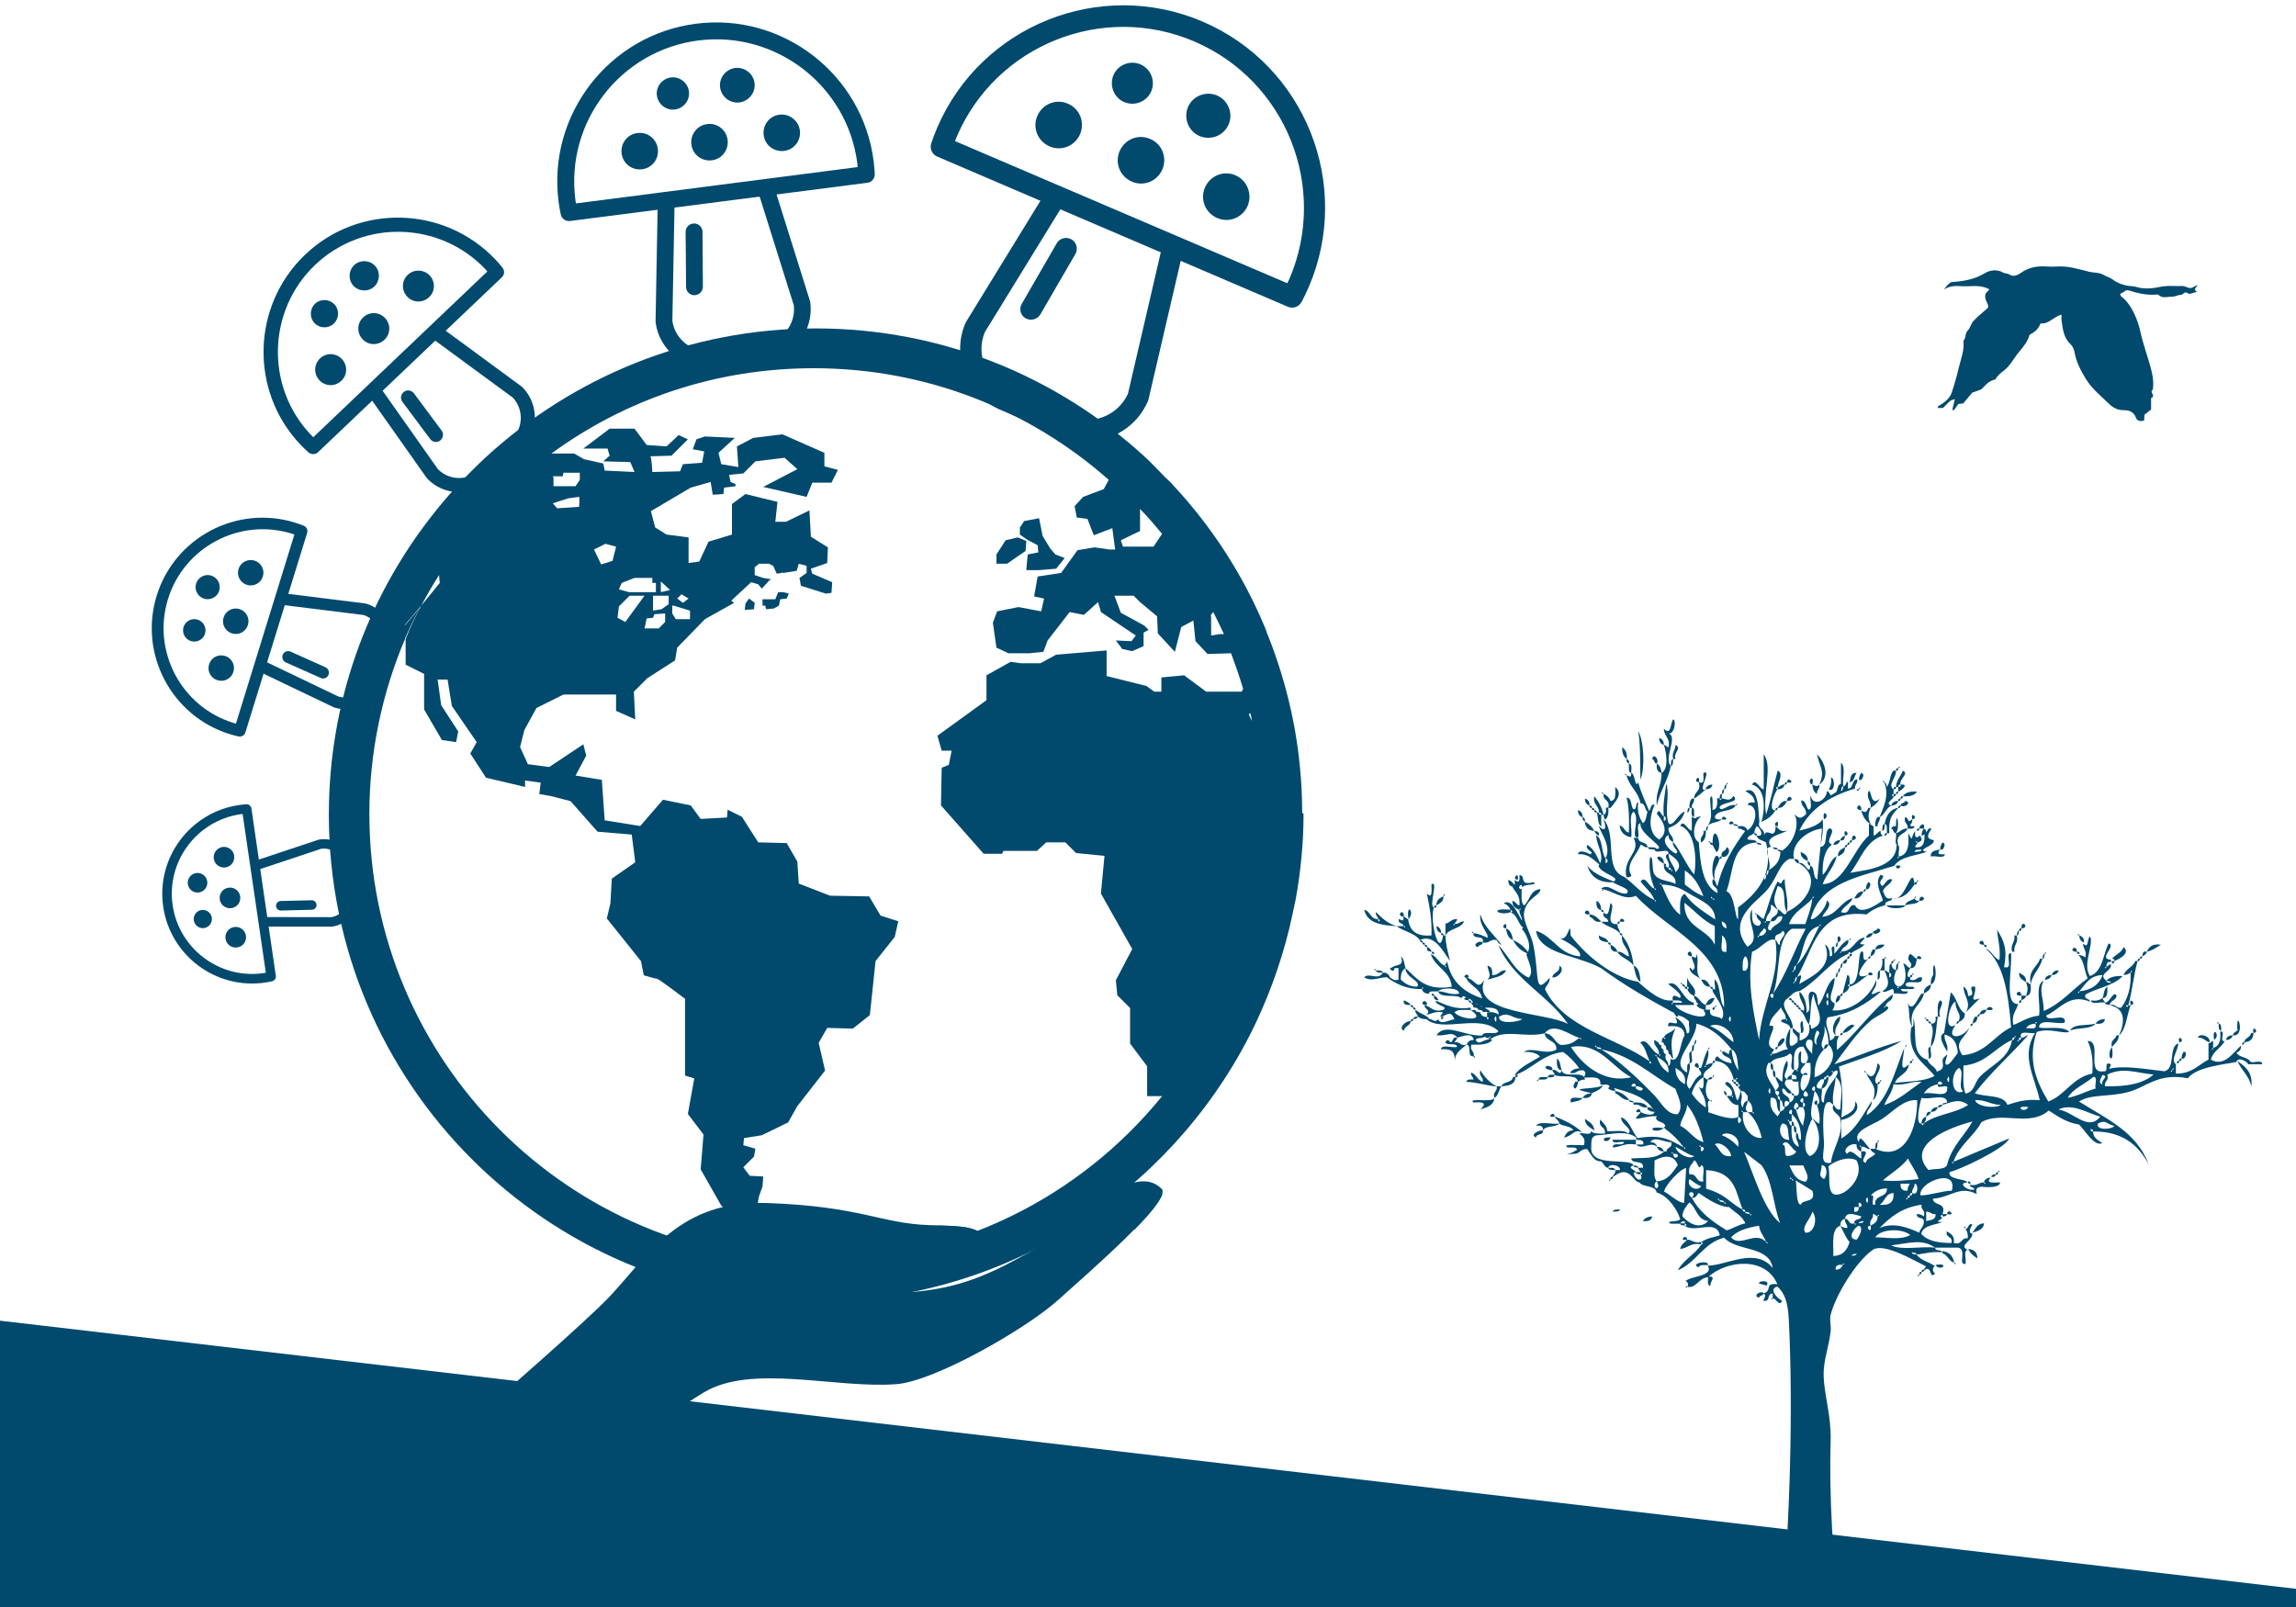 <svg xmlns="http://www.w3.org/2000/svg" id="master-artboard" viewBox="0 0 1400 980" version="1.1" x="0px" y="0px" style="enable-background:new 0 0 336 235.2;" width="1400px" height="980px"><rect id="ee-background" x="0" y="0" width="1400" height="980" style="fill: white; fill-opacity: 0; pointer-events: none;"></rect><defs><style id="ee-google-fonts">@import url(https://fonts.googleapis.com/css?family=Audiowide:400);</style></defs><g transform="matrix(4.335, 0, 0, 4.335, -1317.596, -2112.443)"><g transform="matrix(1, 0, 0, 1, 5.684341886080802e-14, 0)"><g><path class="st0" d="M449.9,564l0.1,1l-1.5,0.3l-0.2,2.2h1.8l2.4-0.2l1.2-1.5l-1.3-0.5l-0.7-0.8l-1.1-1.8l-0.5-2.5l-2.1,0.4&#10;&#9;&#9;&#9;l-0.6,0.9v1l1,0.7L449.9,564z M449.9,564" style="fill: rgb(1, 74, 110); opacity: 1;"></path><path class="st0" d="M448.2,564.8l0.1-1.4l-1.2-0.5l-1.7,0.4l-1.3,2v1.3h1.5L448.2,564.8z M448.2,564.8" style="fill: rgb(1, 74, 110); opacity: 1;"></path><path class="st0" d="M413.4,570.6l-0.4,1h-1.8v0.9h0.4c0,0,0,0.2,0.1,0.5l1.1-0.1l0.7-0.4l0.2-0.9l0.9-0.1l0.3-0.7l-0.8-0.2&#10;&#9;&#9;&#9;L413.4,570.6z M413.4,570.6" style="fill: rgb(1, 74, 110); opacity: 1;"></path><path class="st0" d="M408.8,572.2l-0.1,0.9l1.3-0.1l0.1-0.9l-0.8-0.6L408.8,572.2z M408.8,572.2" style="fill: rgb(1, 74, 110); opacity: 1;"></path><path class="st0" d="M487.1,601.3c0-2-0.1-4-0.3-6c-0.6-6.5-2.2-12.8-4.5-18.6c-0.2-0.4-0.3-0.9-0.5-1.3&#10;&#9;&#9;&#9;c-3.1-7.4-7.5-14.1-12.8-19.8c-0.3-0.4-0.7-0.7-1.1-1.1c-1-1-2-2.1-3.1-3.1c-12.2-11.1-28.3-17.9-46.1-17.9&#10;&#9;&#9;&#9;c-17.9,0-34.2,6.9-46.4,18.1c-2.8,2.6-5.5,5.5-7.8,8.5c-9,11.6-14.3,26.1-14.3,41.8c0,37.8,30.7,68.5,68.5,68.5&#10;&#9;&#9;&#9;c26.6,0,49.6-15.2,61-37.4c2.4-4.7,4.3-9.8,5.6-15.1c0.3-1.3,0.6-2.7,0.9-4.1c0.7-3.9,1.1-7.9,1.1-12&#10;&#9;&#9;&#9;C487.1,601.7,487.1,601.5,487.1,601.3L487.1,601.3z M474.2,573.9l0.4-0.5c0.5,1,1,2,1.5,3.1l-0.6,0l-1.2,0.2V573.9z M464.3,562&#10;&#9;&#9;&#9;l0-3.1c1.1,1.1,2.1,2.3,3.1,3.5l-1.2,1.8l-4.3,0l-0.3-0.9L464.3,562z M381.7,554.4v-0.1h1.4l0.1-0.5h2.3v1l-0.6,0.9h-3.1V554.4z&#10;&#9;&#9;&#9; M383.9,557.4c0,0,1.4-0.2,1.5-0.2c0.1,0,0,1.4,0,1.4l-3.1,0.2l-0.6-0.7L383.9,557.4z M478.6,584.6h-5l-3.1-2.3l-3.2,0.3v2h-1&#10;&#9;&#9;&#9;l-1.1-0.8l-5.6-1.4v-3.6l-7.1,0.6l-2.2,1.2h-2.8l-1.4-0.2l-3.4,1.9v3.5l-6.9,5l0.6,2.1h1.4l-0.4,2l-1,0.4l-0.1,5.3l6,6.8h2.6&#10;&#9;&#9;&#9;l0.2-0.4h4.7l1.3-1.2h2.7l1.5,1.5l4,0.4l-0.5,5.3l4.4,7.8l-2.3,4.4l0.2,2.1l1.8,1.8v5l2.4,3.2v4.2h2.1&#10;&#9;&#9;&#9;c-11.5,14.2-29.1,23.2-48.7,23.2c-34.7,0-62.8-28.2-62.8-62.9c0-8.7,1.8-17,5-24.6v-2l2.3-2.7c0.8-1.5,1.6-2.9,2.5-4.3l0.1,1.1&#10;&#9;&#9;&#9;l-2.6,3.2c-0.8,1.5-1.6,3.1-2.2,4.7v3.6l2.6,1.3v5l2.5,4.3l2,0.3l0.3-1.5l-2.4-3.7l-0.5-3.6h1.4l0.6,3.7l3.5,5.1l-0.9,1.6l2.2,3.4&#10;&#9;&#9;&#9;l5.5,1.3v-0.9l2.2,0.3l-0.2,1.6l1.7,0.3l2.7,0.7l3.8,4.3l4.8,0.4l0.5,3.9l-3.3,2.3l-0.2,3.5l-0.5,2.1l4.8,6l0.4,2&#10;&#9;&#9;&#9;c0,0,1.7,0.5,1.9,0.5c0.2,0,3.9,2.8,3.9,2.8v10.8l1.3,0.4l-0.9,5l2.2,2.9l-0.4,4.9l2.9,5.1l3.7,3.2l3.7,0.1l0.4-1.2l-2.7-2.3&#10;&#9;&#9;&#9;l0.2-1.1l0.5-1.4l0.1-1.4l-1.9-0.1l-0.9-1.2l1.5-1.5l0.2-1.1l-1.7-0.5l0.1-1l2.5-0.4l3.7-1.8l1.3-2.3l3.9-5l-0.9-3.9l1.2-2.1&#10;&#9;&#9;&#9;l3.6,0.1l2.4-1.9l0.8-7.6l2.7-3.4l0.5-2.2l-2.5-0.8l-1.6-2.7l-5.5-0.1l-4.4-1.7l-0.2-3.1l-1.5-2.6l-4-0.1l-2.3-3.6l-2-1l-0.1,1.1&#10;&#9;&#9;&#9;l-3.7,0.2l-1.4-1.9l-3.9-0.8l-3.2,3.7l-5-0.8l-0.4-5.7l-3.7-0.6l1.5-2.8l-0.4-1.6l-4.8,3.2l-3-0.4l-1.1-2.4l0.6-2.4l1.7-3.1&#10;&#9;&#9;&#9;l3.8-1.9h7.4l0,2.3l2.7,1.2l-0.2-3.9l1.9-1.9l3.9-2.5l0.3-1.8l3.9-4l4.1-2.3l-0.4-0.3l2.8-2.6l1,0.3l0.5,0.6l1.1-1.2l0.3-0.1&#10;&#9;&#9;&#9;l-1.2-0.2l-1.2-0.4v-1.1l0.6-0.5h1.4l0.6,0.3l0.5,1.1l0.7-0.1v-0.1l0.2,0.1l1.9-0.3l0.3-1l1.1,0.3v1l-1,0.7l0.2,1.1l3.5,1.1l0,0&#10;&#9;&#9;&#9;l0.8-0.1l0.1-1.5l-2.8-1.2l-0.2-0.7l2.3-0.8l0.1-2.2l-2.4-1.5l-0.2-3.7l-3.3,1.6H413l0.3-2.8l-4.5-1.1l-1.9,1.4v4.3l-3.3,1&#10;&#9;&#9;&#9;l-1.3,2.8l-1.5,0.2v-3.6l-3.1-0.4l-1.6-1l-0.6-2.3l5.6-3.3l2.8-0.8l0.3,1.8l1.5-0.1l0.1-0.9l1.6-0.2l0-0.3l-0.7-0.3l-0.2-1l2-0.2&#10;&#9;&#9;&#9;l1.2-1.2l0.1-0.1h0l0.4-0.4l4.1-0.5l1.8,1.6l-4.8,2.5l6.1,1.4l0.8-2h2.7l0.9-1.8l-1.9-0.5V551l-5.9-2.6l-4.1,0.5l-2.3,1.2l0.2,2.9&#10;&#9;&#9;&#9;l-2.4-0.4l-0.4-1.6l2.3-2.1l-4.2-0.2l-1.2,0.4l-0.5,1.4l1.6,0.3l-0.3,1.6l-2.7,0.2l-0.4,1l-3.9,0.1c0,0-0.1-2.2-0.3-2.2&#10;&#9;&#9;&#9;c-0.2,0,3-0.1,3-0.1l2.3-2.3l-1.3-0.6l-1.7,1.6l-2.8-0.2l-1.7-2.3h-3.5l-3.7,2.8h3.4l0.3,1l-0.9,0.8l3.8,0.1l0.6,1.4l-4.2-0.2&#10;&#9;&#9;&#9;l-0.2-1l-2.7-0.6l-1.4-0.8l-3.2,0c10.4-7.6,23.1-12,36.9-12c15.9,0,30.4,5.9,41.5,15.7l-0.7,1.3l-2.9,1.1l-1.2,1.3l0.3,1.6&#10;&#9;&#9;&#9;l1.5,0.2l0.9,2.3l2.6-1l0.4,3h-0.8l-2.1-0.3l-2.4,0.4l-2.3,3.2l-3.3,0.5l-0.5,2.8l1.4,0.3l-0.4,1.8l-3.2-0.6l-3,0.6l-0.6,1.6&#10;&#9;&#9;&#9;l0.5,3.5l1.7,0.8l2.9,0l2-0.2l0.6-1.6l3.1-4l2,0.4l2-1.8l0.4,1.4l4.9,3.3l-0.6,0.8l-2.2-0.1l0.9,1.2l1.4,0.3l1.6-0.7l0-1.9&#10;&#9;&#9;&#9;l0.7-0.4l-0.6-0.6l-3.3-1.8l-0.9-2.4h2.7l0.9,0.9l2.4,2l0.1,2.4l2.4,2.6l0.9-3.5l1.7-0.9l0.3,2.9l1.7,1.8l3.3-0.1&#10;&#9;&#9;&#9;c0.6,1.6,1.2,3.3,1.7,5L478.6,584.6z M387.5,564.6l1.6-0.8l1.5,0.4l-0.5,2l-1.6,0.5L387.5,564.6z M396.2,569.3v1.3h-3.8l-1.4-0.4&#10;&#9;&#9;&#9;l0.4-0.9l1.8-0.7h2.5v0.7H396.2z M398,571.1v1.2L397,573l-1.2,0.2v-2.1H398z M396.9,570.6v-1.5l1.3,1.2L396.9,570.6z M397.5,573.6&#10;&#9;&#9;&#9;v1.2l-0.9,0.9h-2l0.3-1.4l0.9-0.1l0.2-0.5L397.5,573.6z M392.5,571.1h2.1l-2.7,3.7l-1.1-0.6l0.2-1.6L392.5,571.1z M401,573.2v1.2&#10;&#9;&#9;&#9;h-2l-0.5-0.8v-1.1h0.2L401,573.2z M399.2,571.5l0.6-0.6l1,0.6l-0.8,0.6L399.2,571.5z M479.6,587.8l0.2-0.2&#10;&#9;&#9;&#9;c0.1,0.3,0.2,0.7,0.2,1.1L479.6,587.8z M479.6,587.8" style="fill: rgb(1, 74, 110); opacity: 1;"></path><path class="st0" d="M360.8,575.4v2c0.7-1.6,1.4-3.2,2.3-4.7L360.8,575.4z M360.8,575.4" style="fill: rgb(1, 74, 110); opacity: 1;"></path></g></g></g><g transform="matrix(0.534, 0, 0, 0.534, 39.632, 642.924)"><g transform="matrix(1, 0, 0, 1, 0, 0)"><g transform="matrix(2.659, 0, 0, 2.659, -1443.479, -1124.794)"><g><path class="st8" d="M957.7,507.6c-15.5,8.8-28.1,14.9-46.7,17.1c-21.8,2.6-35.6-4.1-35.6-8c0-1.6,21.1,2.2,37.5,2.1&#10;&#9;&#9;&#9;&#9;&#9;c17.8-0.1,26.1-10.9,24.6-16.5c-1.5-5.6-10.2-5.5-23.4-5.9c-21-0.7-29.5-8.1-69.8-9.5c-37.5-1.3-50.8,22.2-67.1,39.7&#10;&#9;&#9;&#9;&#9;&#9;c-9.7,10.5-54.2,49.1-54.2,49.1c32.4,32.4,54.9,31.8,64.6,18.7c4.5-5.4,8.8-13.6,29.5-26.1c20.7-12.5,56.6-1.6,82.8-3.6&#10;&#9;&#9;&#9;&#9;&#9;c16.2-1.2,55.2-23.4,69.4-36.1c12.3-11.1,49.3-43,44.5-47.8C1000.9,467.9,976.1,497.1,957.7,507.6z" style="fill: rgb(1, 74, 110); opacity: 1;"></path><path class="st3" d="M914.1,508.4c1.3,5.6,14.9,3.1,18,0c3-3,1.9-8.3-1.9-10.9c-3.2-0.6-7.3-0.8-12.1-0.9&#10;&#9;&#9;&#9;&#9;&#9;C913.9,497.5,913.1,504,914.1,508.4z" style="fill: rgb(1, 74, 110); opacity: 1;"></path><path class="st3" d="M1001.9,488.4c-4.4,4.4-2.7,8.5,0.2,10c6.3-6.4,11.1-12.1,12-15.4C1011.4,482.1,1005.8,484.4,1001.9,488.4z&#10;&#9;&#9;&#9;&#9;&#9;" style="fill: rgb(1, 74, 110); opacity: 1;"></path></g></g></g></g><g transform="matrix(19.547, 2.283, -2.283, 19.547, -1485.729, -339.002)"><g id="g-1" transform="matrix(1, 0, 0, 1, 0, 0)"><g id="g-2"><path class="st0" d="M58,49h100v100H58V49z" style="fill: rgb(1, 74, 110);"></path></g></g></g><g transform="matrix(-0.432, -0.322, 0.322, -0.432, 195.848, 1059.178)"><g transform="matrix(1, 0, 0, 1, 1.1368683772161603e-13, 0)"><g transform="matrix(1, 0, 0, 1, -68.637, -13.429)"><g><g><path class="st1" d="M636,765.7c-0.1-0.1-0.3-0.3-0.4-0.4c-1.9-2.3-1.5-5.7,0.8-7.5l27.6-21.7c2.3-1.9,5.7-1.5,7.6,0.8&#10;&#9;&#9;&#9;&#9;c1.9,2.3,1.5,5.7-0.8,7.6l-27.7,21.7C641,767.8,637.9,767.6,636,765.7z" style="fill: rgb(1, 74, 110); opacity: 1;"></path></g><path class="st1" d="M722,762.5l-7.7-7.7l-45.1,64.7c-8.8,8.4-22.8,8.3-31.4-0.3l-23.6-23.6c-8.7-8.7-8.8-22.7-0.3-31.5l63-46.8&#10;&#9;&#9;&#9;l-7.7-7.7l-62,46.1c-0.2,0.2-0.4,0.3-0.6,0.5c-12.9,12.9-12.9,34,0,46.9l23.6,23.6c12.9,12.9,34,12.9,46.9,0&#10;&#9;&#9;&#9;c0.2-0.2,0.4-0.5,0.6-0.7L722,762.5z" style="fill: rgb(1, 74, 110); opacity: 1;"></path><g><path class="st1" d="M736.5,682.8c-4,4-10.5,4-14.6,0c-4-4-4-10.5,0-14.6c4-4,10.5-4,14.6,0C740.5,672.2,740.5,678.8,736.5,682.8&#10;&#9;&#9;&#9;&#9;z" style="fill: rgb(1, 74, 110); opacity: 1;"></path></g><g><path class="st1" d="M766.4,712.7c-4.3,4.3-11.3,4.3-15.7,0c-4.3-4.3-4.3-11.3,0-15.7c4.3-4.3,11.3-4.3,15.7,0&#10;&#9;&#9;&#9;&#9;C770.7,701.4,770.7,708.4,766.4,712.7z" style="fill: rgb(1, 74, 110); opacity: 1;"></path></g><g><path class="st1" d="M727.1,721.3c-4.6,4.6-12,4.6-16.5,0c-4.6-4.6-4.6-12,0-16.5c4.6-4.6,12-4.6,16.5,0&#10;&#9;&#9;&#9;&#9;C731.7,709.3,731.7,716.7,727.1,721.3z" style="fill: rgb(1, 74, 110); opacity: 1;"></path></g><g><path class="st1" d="M760.1,754.2c-4.6,4.6-12,4.6-16.5,0c-4.6-4.6-4.6-12,0-16.5c4.6-4.6,12-4.6,16.5,0&#10;&#9;&#9;&#9;&#9;C764.6,742.2,764.6,749.6,760.1,754.2z" style="fill: rgb(1, 74, 110); opacity: 1;"></path></g><g><path class="st1" d="M695.3,689.5c-4.6,4.6-12,4.6-16.5,0c-4.6-4.6-4.6-12,0-16.5c4.6-4.6,12-4.6,16.5,0&#10;&#9;&#9;&#9;&#9;C699.9,677.5,699.9,684.9,695.3,689.5z" style="fill: rgb(1, 74, 110); opacity: 1;"></path></g><path class="st1" d="M773.5,659.9c-39.6-39.6-104.1-39.6-143.7,0c-2,2-3.8,4-5.6,6.1c-1.8,2.1-1.7,5.3,0.3,7.3l3.9,3.9l12,12&#10;&#9;&#9;&#9;l0.3,0.3l14,14l72.7,72.7l18,18l1,1l13.6,13.6c2,2,5.1,2.1,7.3,0.3c2.1-1.8,4.1-3.6,6.1-5.6C813,764,813.1,699.5,773.5,659.9z&#10;&#9;&#9;&#9; M764.1,797.7l-10-10l-1.8-1.8L649.1,682.8l-1.1-1.1l-12.3-12.3c0.6-0.6,1.1-1.2,1.7-1.8c35.4-35.4,93.1-35.4,128.5,0&#10;&#9;&#9;&#9;c35.4,35.4,35.4,93.1,0,128.5C765.3,796.6,764.7,797.2,764.1,797.7z" style="fill: rgb(1, 74, 110); opacity: 1;"></path></g></g></g></g><g transform="matrix(-0.31, -0.588, 0.588, -0.31, -66.06, 978.068)"><g transform="matrix(1, 0, 0, 1, 1.1368683772161603e-13, 0)"><g transform="matrix(1, 0, 0, 1, -68.637, -13.429)"><g><g><path class="st1" d="M636,765.7c-0.1-0.1-0.3-0.3-0.4-0.4c-1.9-2.3-1.5-5.7,0.8-7.5l27.6-21.7c2.3-1.9,5.7-1.5,7.6,0.8&#10;&#9;&#9;&#9;&#9;c1.9,2.3,1.5,5.7-0.8,7.6l-27.7,21.7C641,767.8,637.9,767.6,636,765.7z" style="fill: rgb(1, 74, 110); opacity: 1;"></path></g><path class="st1" d="M722,762.5l-7.7-7.7l-45.1,64.7c-8.8,8.4-22.8,8.3-31.4-0.3l-23.6-23.6c-8.7-8.7-8.8-22.7-0.3-31.5l63-46.8&#10;&#9;&#9;&#9;l-7.7-7.7l-62,46.1c-0.2,0.2-0.4,0.3-0.6,0.5c-12.9,12.9-12.9,34,0,46.9l23.6,23.6c12.9,12.9,34,12.9,46.9,0&#10;&#9;&#9;&#9;c0.2-0.2,0.4-0.5,0.6-0.7L722,762.5z" style="fill: rgb(1, 74, 110); opacity: 1;"></path><g><path class="st1" d="M736.5,682.8c-4,4-10.5,4-14.6,0c-4-4-4-10.5,0-14.6c4-4,10.5-4,14.6,0C740.5,672.2,740.5,678.8,736.5,682.8&#10;&#9;&#9;&#9;&#9;z" style="fill: rgb(1, 74, 110); opacity: 1;"></path></g><g><path class="st1" d="M766.4,712.7c-4.3,4.3-11.3,4.3-15.7,0c-4.3-4.3-4.3-11.3,0-15.7c4.3-4.3,11.3-4.3,15.7,0&#10;&#9;&#9;&#9;&#9;C770.7,701.4,770.7,708.4,766.4,712.7z" style="fill: rgb(1, 74, 110); opacity: 1;"></path></g><g><path class="st1" d="M727.1,721.3c-4.6,4.6-12,4.6-16.5,0c-4.6-4.6-4.6-12,0-16.5c4.6-4.6,12-4.6,16.5,0&#10;&#9;&#9;&#9;&#9;C731.7,709.3,731.7,716.7,727.1,721.3z" style="fill: rgb(1, 74, 110); opacity: 1;"></path></g><g><path class="st1" d="M760.1,754.2c-4.6,4.6-12,4.6-16.5,0c-4.6-4.6-4.6-12,0-16.5c4.6-4.6,12-4.6,16.5,0&#10;&#9;&#9;&#9;&#9;C764.6,742.2,764.6,749.6,760.1,754.2z" style="fill: rgb(1, 74, 110); opacity: 1;"></path></g><g><path class="st1" d="M695.3,689.5c-4.6,4.6-12,4.6-16.5,0c-4.6-4.6-4.6-12,0-16.5c4.6-4.6,12-4.6,16.5,0&#10;&#9;&#9;&#9;&#9;C699.9,677.5,699.9,684.9,695.3,689.5z" style="fill: rgb(1, 74, 110); opacity: 1;"></path></g><path class="st1" d="M773.5,659.9c-39.6-39.6-104.1-39.6-143.7,0c-2,2-3.8,4-5.6,6.1c-1.8,2.1-1.7,5.3,0.3,7.3l3.9,3.9l12,12&#10;&#9;&#9;&#9;l0.3,0.3l14,14l72.7,72.7l18,18l1,1l13.6,13.6c2,2,5.1,2.1,7.3,0.3c2.1-1.8,4.1-3.6,6.1-5.6C813,764,813.1,699.5,773.5,659.9z&#10;&#9;&#9;&#9; M764.1,797.7l-10-10l-1.8-1.8L649.1,682.8l-1.1-1.1l-12.3-12.3c0.6-0.6,1.1-1.2,1.7-1.8c35.4-35.4,93.1-35.4,128.5,0&#10;&#9;&#9;&#9;c35.4,35.4,35.4,93.1,0,128.5C765.3,796.6,764.7,797.2,764.1,797.7z" style="fill: rgb(1, 74, 110); opacity: 1;"></path></g></g></g></g><g transform="matrix(0.02, -0.807, 0.807, 0.02, -349.676, 711.124)"><g transform="matrix(1, 0, 0, 1, 1.1368683772161603e-13, 0)"><g transform="matrix(1, 0, 0, 1, -68.637, -13.429)"><g><g><path class="st1" d="M636,765.7c-0.1-0.1-0.3-0.3-0.4-0.4c-1.9-2.3-1.5-5.7,0.8-7.5l27.6-21.7c2.3-1.9,5.7-1.5,7.6,0.8&#10;&#9;&#9;&#9;&#9;c1.9,2.3,1.5,5.7-0.8,7.6l-27.7,21.7C641,767.8,637.9,767.6,636,765.7z" style="fill: rgb(1, 74, 110); opacity: 1;"></path></g><path class="st1" d="M722,762.5l-7.7-7.7l-45.1,64.7c-8.8,8.4-22.8,8.3-31.4-0.3l-23.6-23.6c-8.7-8.7-8.8-22.7-0.3-31.5l63-46.8&#10;&#9;&#9;&#9;l-7.7-7.7l-62,46.1c-0.2,0.2-0.4,0.3-0.6,0.5c-12.9,12.9-12.9,34,0,46.9l23.6,23.6c12.9,12.9,34,12.9,46.9,0&#10;&#9;&#9;&#9;c0.2-0.2,0.4-0.5,0.6-0.7L722,762.5z" style="fill: rgb(1, 74, 110); opacity: 1;"></path><g><path class="st1" d="M736.5,682.8c-4,4-10.5,4-14.6,0c-4-4-4-10.5,0-14.6c4-4,10.5-4,14.6,0C740.5,672.2,740.5,678.8,736.5,682.8&#10;&#9;&#9;&#9;&#9;z" style="fill: rgb(1, 74, 110); opacity: 1;"></path></g><g><path class="st1" d="M766.4,712.7c-4.3,4.3-11.3,4.3-15.7,0c-4.3-4.3-4.3-11.3,0-15.7c4.3-4.3,11.3-4.3,15.7,0&#10;&#9;&#9;&#9;&#9;C770.7,701.4,770.7,708.4,766.4,712.7z" style="fill: rgb(1, 74, 110); opacity: 1;"></path></g><g><path class="st1" d="M727.1,721.3c-4.6,4.6-12,4.6-16.5,0c-4.6-4.6-4.6-12,0-16.5c4.6-4.6,12-4.6,16.5,0&#10;&#9;&#9;&#9;&#9;C731.7,709.3,731.7,716.7,727.1,721.3z" style="fill: rgb(1, 74, 110); opacity: 1;"></path></g><g><path class="st1" d="M760.1,754.2c-4.6,4.6-12,4.6-16.5,0c-4.6-4.6-4.6-12,0-16.5c4.6-4.6,12-4.6,16.5,0&#10;&#9;&#9;&#9;&#9;C764.6,742.2,764.6,749.6,760.1,754.2z" style="fill: rgb(1, 74, 110); opacity: 1;"></path></g><g><path class="st1" d="M695.3,689.5c-4.6,4.6-12,4.6-16.5,0c-4.6-4.6-4.6-12,0-16.5c4.6-4.6,12-4.6,16.5,0&#10;&#9;&#9;&#9;&#9;C699.9,677.5,699.9,684.9,695.3,689.5z" style="fill: rgb(1, 74, 110); opacity: 1;"></path></g><path class="st1" d="M773.5,659.9c-39.6-39.6-104.1-39.6-143.7,0c-2,2-3.8,4-5.6,6.1c-1.8,2.1-1.7,5.3,0.3,7.3l3.9,3.9l12,12&#10;&#9;&#9;&#9;l0.3,0.3l14,14l72.7,72.7l18,18l1,1l13.6,13.6c2,2,5.1,2.1,7.3,0.3c2.1-1.8,4.1-3.6,6.1-5.6C813,764,813.1,699.5,773.5,659.9z&#10;&#9;&#9;&#9; M764.1,797.7l-10-10l-1.8-1.8L649.1,682.8l-1.1-1.1l-12.3-12.3c0.6-0.6,1.1-1.2,1.7-1.8c35.4-35.4,93.1-35.4,128.5,0&#10;&#9;&#9;&#9;c35.4,35.4,35.4,93.1,0,128.5C765.3,796.6,764.7,797.2,764.1,797.7z" style="fill: rgb(1, 74, 110); opacity: 1;"></path></g></g></g></g><g transform="matrix(0.583, -0.755, 0.755, 0.583, -474.662, 169.743)"><g transform="matrix(1, 0, 0, 1, 1.1368683772161603e-13, 0)"><g transform="matrix(1, 0, 0, 1, -68.637, -13.429)"><g><g><path class="st1" d="M636,765.7c-0.1-0.1-0.3-0.3-0.4-0.4c-1.9-2.3-1.5-5.7,0.8-7.5l27.6-21.7c2.3-1.9,5.7-1.5,7.6,0.8&#10;&#9;&#9;&#9;&#9;c1.9,2.3,1.5,5.7-0.8,7.6l-27.7,21.7C641,767.8,637.9,767.6,636,765.7z" style="fill: rgb(1, 74, 110); opacity: 1;"></path></g><path class="st1" d="M722,762.5l-7.7-7.7l-45.1,64.7c-8.8,8.4-22.8,8.3-31.4-0.3l-23.6-23.6c-8.7-8.7-8.8-22.7-0.3-31.5l63-46.8&#10;&#9;&#9;&#9;l-7.7-7.7l-62,46.1c-0.2,0.2-0.4,0.3-0.6,0.5c-12.9,12.9-12.9,34,0,46.9l23.6,23.6c12.9,12.9,34,12.9,46.9,0&#10;&#9;&#9;&#9;c0.2-0.2,0.4-0.5,0.6-0.7L722,762.5z" style="fill: rgb(1, 74, 110); opacity: 1;"></path><g><path class="st1" d="M736.5,682.8c-4,4-10.5,4-14.6,0c-4-4-4-10.5,0-14.6c4-4,10.5-4,14.6,0C740.5,672.2,740.5,678.8,736.5,682.8&#10;&#9;&#9;&#9;&#9;z" style="fill: rgb(1, 74, 110); opacity: 1;"></path></g><g><path class="st1" d="M766.4,712.7c-4.3,4.3-11.3,4.3-15.7,0c-4.3-4.3-4.3-11.3,0-15.7c4.3-4.3,11.3-4.3,15.7,0&#10;&#9;&#9;&#9;&#9;C770.7,701.4,770.7,708.4,766.4,712.7z" style="fill: rgb(1, 74, 110); opacity: 1;"></path></g><g><path class="st1" d="M727.1,721.3c-4.6,4.6-12,4.6-16.5,0c-4.6-4.6-4.6-12,0-16.5c4.6-4.6,12-4.6,16.5,0&#10;&#9;&#9;&#9;&#9;C731.7,709.3,731.7,716.7,727.1,721.3z" style="fill: rgb(1, 74, 110); opacity: 1;"></path></g><g><path class="st1" d="M760.1,754.2c-4.6,4.6-12,4.6-16.5,0c-4.6-4.6-4.6-12,0-16.5c4.6-4.6,12-4.6,16.5,0&#10;&#9;&#9;&#9;&#9;C764.6,742.2,764.6,749.6,760.1,754.2z" style="fill: rgb(1, 74, 110); opacity: 1;"></path></g><g><path class="st1" d="M695.3,689.5c-4.6,4.6-12,4.6-16.5,0c-4.6-4.6-4.6-12,0-16.5c4.6-4.6,12-4.6,16.5,0&#10;&#9;&#9;&#9;&#9;C699.9,677.5,699.9,684.9,695.3,689.5z" style="fill: rgb(1, 74, 110); opacity: 1;"></path></g><path class="st1" d="M773.5,659.9c-39.6-39.6-104.1-39.6-143.7,0c-2,2-3.8,4-5.6,6.1c-1.8,2.1-1.7,5.3,0.3,7.3l3.9,3.9l12,12&#10;&#9;&#9;&#9;l0.3,0.3l14,14l72.7,72.7l18,18l1,1l13.6,13.6c2,2,5.1,2.1,7.3,0.3c2.1-1.8,4.1-3.6,6.1-5.6C813,764,813.1,699.5,773.5,659.9z&#10;&#9;&#9;&#9; M764.1,797.7l-10-10l-1.8-1.8L649.1,682.8l-1.1-1.1l-12.3-12.3c0.6-0.6,1.1-1.2,1.7-1.8c35.4-35.4,93.1-35.4,128.5,0&#10;&#9;&#9;&#9;c35.4,35.4,35.4,93.1,0,128.5C765.3,796.6,764.7,797.2,764.1,797.7z" style="fill: rgb(1, 74, 110); opacity: 1;"></path></g></g></g></g><g transform="matrix(1.127, -0.451, 0.451, 1.127, -352.588, -397.493)"><g transform="matrix(1, 0, 0, 1, 1.1368683772161603e-13, 0)"><g transform="matrix(1, 0, 0, 1, -68.637, -13.429)"><g><g><path class="st1" d="M636,765.7c-0.1-0.1-0.3-0.3-0.4-0.4c-1.9-2.3-1.5-5.7,0.8-7.5l27.6-21.7c2.3-1.9,5.7-1.5,7.6,0.8&#10;&#9;&#9;&#9;&#9;c1.9,2.3,1.5,5.7-0.8,7.6l-27.7,21.7C641,767.8,637.9,767.6,636,765.7z" style="fill: rgb(1, 74, 110); opacity: 1;"></path></g><path class="st1" d="M722,762.5l-7.7-7.7l-45.1,64.7c-8.8,8.4-22.8,8.3-31.4-0.3l-23.6-23.6c-8.7-8.7-8.8-22.7-0.3-31.5l63-46.8&#10;&#9;&#9;&#9;l-7.7-7.7l-62,46.1c-0.2,0.2-0.4,0.3-0.6,0.5c-12.9,12.9-12.9,34,0,46.9l23.6,23.6c12.9,12.9,34,12.9,46.9,0&#10;&#9;&#9;&#9;c0.2-0.2,0.4-0.5,0.6-0.7L722,762.5z" style="fill: rgb(1, 74, 110); opacity: 1;"></path><g><path class="st1" d="M736.5,682.8c-4,4-10.5,4-14.6,0c-4-4-4-10.5,0-14.6c4-4,10.5-4,14.6,0C740.5,672.2,740.5,678.8,736.5,682.8&#10;&#9;&#9;&#9;&#9;z" style="fill: rgb(1, 74, 110); opacity: 1;"></path></g><g><path class="st1" d="M766.4,712.7c-4.3,4.3-11.3,4.3-15.7,0c-4.3-4.3-4.3-11.3,0-15.7c4.3-4.3,11.3-4.3,15.7,0&#10;&#9;&#9;&#9;&#9;C770.7,701.4,770.7,708.4,766.4,712.7z" style="fill: rgb(1, 74, 110); opacity: 1;"></path></g><g><path class="st1" d="M727.1,721.3c-4.6,4.6-12,4.6-16.5,0c-4.6-4.6-4.6-12,0-16.5c4.6-4.6,12-4.6,16.5,0&#10;&#9;&#9;&#9;&#9;C731.7,709.3,731.7,716.7,727.1,721.3z" style="fill: rgb(1, 74, 110); opacity: 1;"></path></g><g><path class="st1" d="M760.1,754.2c-4.6,4.6-12,4.6-16.5,0c-4.6-4.6-4.6-12,0-16.5c4.6-4.6,12-4.6,16.5,0&#10;&#9;&#9;&#9;&#9;C764.6,742.2,764.6,749.6,760.1,754.2z" style="fill: rgb(1, 74, 110); opacity: 1;"></path></g><g><path class="st1" d="M695.3,689.5c-4.6,4.6-12,4.6-16.5,0c-4.6-4.6-4.6-12,0-16.5c4.6-4.6,12-4.6,16.5,0&#10;&#9;&#9;&#9;&#9;C699.9,677.5,699.9,684.9,695.3,689.5z" style="fill: rgb(1, 74, 110); opacity: 1;"></path></g><path class="st1" d="M773.5,659.9c-39.6-39.6-104.1-39.6-143.7,0c-2,2-3.8,4-5.6,6.1c-1.8,2.1-1.7,5.3,0.3,7.3l3.9,3.9l12,12&#10;&#9;&#9;&#9;l0.3,0.3l14,14l72.7,72.7l18,18l1,1l13.6,13.6c2,2,5.1,2.1,7.3,0.3c2.1-1.8,4.1-3.6,6.1-5.6C813,764,813.1,699.5,773.5,659.9z&#10;&#9;&#9;&#9; M764.1,797.7l-10-10l-1.8-1.8L649.1,682.8l-1.1-1.1l-12.3-12.3c0.6-0.6,1.1-1.2,1.7-1.8c35.4-35.4,93.1-35.4,128.5,0&#10;&#9;&#9;&#9;c35.4,35.4,35.4,93.1,0,128.5C765.3,796.6,764.7,797.2,764.1,797.7z" style="fill: rgb(1, 74, 110); opacity: 1;"></path></g></g></g></g><g transform="matrix(2.03, 0, 0, 2.03, -1309.402, 353.845)"><path d="M1133.6,58.6C1133.2,57.6,1132.8,58.7,1133.6,58.6L1133.6,58.6z M1130.2,62.1c0,1.8,0.4,4.1-1.4,4.2&#10;&#9;&#9;c-0.4-1-1.1-1.7-2.1-2.1c-0.3,2.2,2.1,1.6,1.4,4.2h0.7C1130.2,66.5,1132.7,64.3,1130.2,62.1z M1132.3,50.2&#10;&#9;&#9;c-0.1,1.7,0.4,2.9,1.4,3.5C1133.8,52,1133.3,50.8,1132.3,50.2z M1159.4,122.8c-0.1,0.6,0.3,0.7,0.7,0.7&#10;&#9;&#9;C1160.3,122.9,1159.9,122.8,1159.4,122.8z M1214.5,85.8C1214.7,87.9,1217.4,85.1,1214.5,85.8L1214.5,85.8z M1221.5,74.6h1.4&#10;&#9;&#9;C1223.4,72.3,1221.5,73.6,1221.5,74.6z M1206.2,90.7c-0.4,0.6-0.7,1.1-0.7,2.1h0.7C1206.7,92.2,1207.3,90.9,1206.2,90.7z&#10;&#9;&#9; M1218,74.6c-1.7-0.1-2.2,1.1-3.5,1.4c0.4,1-0.8,3.6,0.7,3.5C1214.2,76,1217.4,76.5,1218,74.6z M1130.2,90.7&#10;&#9;&#9;c-3.1-1.3-6.4-2.4-8.4-4.9C1122.9,89.1,1125.3,91.1,1130.2,90.7z M1220.1,73.9c-2.7,0.1-0.3-0.6-0.7-2.1c-1.6,1.4-0.8-0.2-2.1-0.7&#10;&#9;&#9;c-0.6,2,1,1.8,0.7,3.5C1219,74.7,1220,74.8,1220.1,73.9z M1205.5,92.8c-0.6-0.1-0.7,0.3-0.7,0.7&#10;&#9;&#9;C1205.4,93.6,1205.4,93.2,1205.5,92.8z M1158.8,122.1c-0.1,0.6,0.3,0.7,0.7,0.7C1159.6,122.2,1159.2,122.1,1158.8,122.1z&#10;&#9;&#9; M1220.8,90.7c-0.6-0.1-0.7,0.3-0.7,0.7C1220.7,91.5,1220.8,91.1,1220.8,90.7z M1220.1,91.4c-0.6-6-2.3,2.9-5.2,4.1&#10;&#9;&#9;C1217.6,95.1,1218.8,93.1,1220.1,91.4z M1219.4,71.8C1221.5,71.7,1218.8,69,1219.4,71.8L1219.4,71.8z M1204.8,93.5&#10;&#9;&#9;c-1.7-0.1-2.2,1.1-2.8,2.1C1203.7,95.7,1204.2,94.5,1204.8,93.5z M1220.8,90.7C1221.8,90.2,1220.7,89.8,1220.8,90.7L1220.8,90.7z&#10;&#9;&#9; M1126.7,92.8C1125.7,93.2,1126.7,93.6,1126.7,92.8L1126.7,92.8z M1119,69.1c0,1.2,0.5,1.8,1.4,2.1&#10;&#9;&#9;C1120.4,70,1119.9,69.3,1119,69.1z M1123.2,68.4c-0.1,0.6,0.3,0.7,0.7,0.7C1124,68.5,1123.6,68.4,1123.2,68.4z M1217.3,66.3&#10;&#9;&#9;c-0.2,0.8-1.4,0.5-1.4,1.4C1217.4,68.5,1219.3,66.6,1217.3,66.3z M1122.5,67.7c-0.1,0.6,0.3,0.7,0.7,0.7&#10;&#9;&#9;C1123.3,67.8,1122.9,67.7,1122.5,67.7z M1121.1,65.6c0,1.2,0.5,1.8,1.4,2.1C1122.5,66.5,1122,65.9,1121.1,65.6z M1209.7,71.1h-0.7&#10;&#9;&#9;c-0.5,0.6-0.8,1.6-0.7,2.8h0.7C1208.9,72.7,1209.8,72.5,1209.7,71.1z M1126.7,64.2C1126.2,63.2,1125.8,64.2,1126.7,64.2&#10;&#9;&#9;L1126.7,64.2z M1123.9,69.1c-0.1,0.6,0.3,0.7,0.7,0.7C1124.7,69.2,1124.3,69.1,1123.9,69.1z M1214.5,73.9c-0.8-0.1-1.2,0.2-1.4,0.7&#10;&#9;&#9;c0.8,0.2,0.5,1.4,1.4,1.4C1215.9,74.3,1214.6,68.2,1214.5,73.9z M1213.1,67.7c-2.1-0.7,0.8-1.9,0.7-2.8c-0.4,0-0.8-0.6,0-0.7v-1.4&#10;&#9;&#9;c-2-1.3,1-3.6,0.7-5.6h-0.7c-1.2,1.1-0.9,3.7-2.1,4.9c0.1-0.8-0.2-1.2-0.7-1.4c1.6,4.1-0.2,7.3-1.4,10.5&#10;&#9;&#9;C1211.2,70.4,1211.6,68.4,1213.1,67.7z M1123.9,75.3c0.3,0.6,0.6,1.2,1.4,1.4C1125.5,75.5,1124.7,75.4,1123.9,75.3z M1215.9,67.7&#10;&#9;&#9;c-0.6-0.1-0.7,0.3-0.7,0.7C1215.8,68.5,1215.9,68.1,1215.9,67.7z M1121.8,79.5c-0.9,1.7,2.8,2.2,0.7,2.8c-0.4-0.4-3.3-1.6-3.5,0&#10;&#9;&#9;c3.6-0.2,4.9,2.1,7,3.5C1124.9,83.4,1124,80.8,1121.8,79.5z M1120.4,71.1c-0.1,0.8,0.2,1.2,0.7,1.4&#10;&#9;&#9;C1121.2,71.7,1120.9,71.3,1120.4,71.1z M1121.1,72.5c0.1,1.8,1,2.7,2.8,2.8C1123.3,74.1,1122.3,73.2,1121.1,72.5z M1178.3,69.1&#10;&#9;&#9;c-2.3,0.4-0.3-5.5,0.7-6.3c-0.4,0-0.8-0.6,0-0.7c0-1.2,1.9-4.1,0-4.9c-1.2,4.4-2.1,9.1-3.5,13.2c-1.1-6.5,2.1-14.5-0.7-18.1v10.5&#10;&#9;&#9;c-1.3,0-2.4-3.6-3.5-1.4c3.9,1,4.1,6.9,2.8,11.2C1175.9,71.8,1177.4,70.8,1178.3,69.1z M1181.8,66.3&#10;&#9;&#9;C1184.8,66.4,1182,63.5,1181.8,66.3L1181.8,66.3z M1209.7,65.6c-3.1,2.8-2.4-3.4-3.5-2.1c-0.6,2.4,1,2.7,0.7,4.9&#10;&#9;&#9;C1208.1,67.7,1209,66.8,1209.7,65.6z M1206.9,68.4h-0.7c-0.4,1.4-1.1,1.5-2.1,0.7c0.4,1.9,1.4,3.3,2.8,4.2&#10;&#9;&#9;C1206.1,71.3,1206.1,70.3,1206.9,68.4z M1199.2,80.2c-1,0.6-2.2,1-2.1,2.8C1198.1,82.4,1199.3,82,1199.2,80.2z M1181.1,61.4&#10;&#9;&#9;c-1.1-0.2-1.2,0.7-2.1,0.7v0.7C1180.2,62.8,1180.8,62.3,1181.1,61.4z M1211.1,60.7C1210.6,59.7,1210.2,60.8,1211.1,60.7&#10;&#9;&#9;L1211.1,60.7z M1199.9,79.5c-0.6-0.1-0.7,0.3-0.7,0.7C1199.8,80.3,1199.9,79.9,1199.9,79.5z M1204.1,69.1&#10;&#9;&#9;C1204.2,66,1201.3,68.9,1204.1,69.1L1204.1,69.1z M1215.9,65.6c-0.6-0.1-0.7,0.3-0.7,0.7C1215.8,66.4,1215.9,66,1215.9,65.6z&#10;&#9;&#9; M1167.1,73.9v0.7c1.3-0.1,1.5,0.9,2.8,0.7C1169.7,74.1,1168.7,73.7,1167.1,73.9z M1216.6,64.9c-0.6-0.1-0.7,0.3-0.7,0.7&#10;&#9;&#9;C1216.5,65.7,1216.6,65.3,1216.6,64.9z M1181.8,60.7C1184.7,61.4,1181.9,58.6,1181.8,60.7L1181.8,60.7z M1215.2,56.5&#10;&#9;&#9;c-0.6-0.1-0.7,0.3-0.7,0.7C1215.1,57.3,1215.2,56.9,1215.2,56.5z M1220.8,63.5c-2-0.1-3.5,0.2-4.2,1.4&#10;&#9;&#9;C1218.6,65,1220.2,64.7,1220.8,63.5z M1215.2,56.5C1216.3,56.1,1215.2,55.7,1215.2,56.5L1215.2,56.5z M1199.2,76.7&#10;&#9;&#9;C1201.3,76.6,1198.5,73.8,1199.2,76.7L1199.2,76.7z M1181.8,66.3c-1.7-0.1-2.2,1.1-2.8,2.1C1180.7,68.5,1181.2,67.3,1181.8,66.3z&#10;&#9;&#9; M1203.4,62.8C1204.4,62.4,1203.3,61.9,1203.4,62.8L1203.4,62.8z M1192.9,71.8C1195,71,1192.2,68.1,1192.9,71.8L1192.9,71.8z&#10;&#9;&#9; M1204.1,57.9c-0.4,0.6-0.7,1.1-0.7,2.1h0.7C1204.6,59.4,1205.2,58.1,1204.1,57.9z M1215.2,66.3c-1.2,0-1.8,0.5-2.1,1.4&#10;&#9;&#9;C1214.3,67.7,1215,67.1,1215.2,66.3z M1179,73.9C1179.6,71,1176.9,73.8,1179,73.9L1179,73.9z M1202.7,57.9&#10;&#9;&#9;c-1.8-0.2-1.8,1.5-2.1,2.8C1202,60.5,1202,58.8,1202.7,57.9z M1203.4,62.8h-0.7C1202.8,63.6,1203.4,63.2,1203.4,62.8z M1179,68.4&#10;&#9;&#9;c-0.6-0.1-0.7,0.3-0.7,0.7C1178.9,69.2,1178.9,68.8,1179,68.4z M1201.3,78.1c-0.6-0.1-0.7,0.3-0.7,0.7&#10;&#9;&#9;C1201.2,78.9,1201.3,78.5,1201.3,78.1z M1199.2,76.7c-0.6,0.3-1.2,0.6-1.4,1.4C1199,78.4,1199.1,77.6,1199.2,76.7z M1200.6,78.8&#10;&#9;&#9;c-0.6-0.1-0.7,0.3-0.7,0.7C1200.5,79.6,1200.6,79.2,1200.6,78.8z M1197.8,78.1c-1.2,0-1.8,0.5-2.1,1.4&#10;&#9;&#9;C1196.9,79.5,1197.5,79,1197.8,78.1z M1201.3,78.1C1204,77.9,1201.2,75.1,1201.3,78.1L1201.3,78.1z M1163.6,80.2&#10;&#9;&#9;c0,1.4-1.9,0.9-1.4,2.8C1164,83.7,1165.3,80.7,1163.6,80.2z M1155.3,60.7C1155.9,57.8,1153.2,60.5,1155.3,60.7L1155.3,60.7z&#10;&#9;&#9; M1215.9,61.4c-0.5-1.8,2.7-3.2,0.7-4.2c-0.6,1.7-1.9,2.7-2.1,4.9h0.7C1215.3,61.7,1215.3,61.3,1215.9,61.4z M1147.6,53.7&#10;&#9;&#9;c-0.8,0.1-0.6,1.3-0.7,2.1C1147.7,55.7,1147.5,54.5,1147.6,53.7z M1156.7,57.9c-0.2,1.2,0.7,3.5-1.4,2.8c0.8,2.9-1.5,2.7-1.4,4.9&#10;&#9;&#9;c1.3-0.8,2.4-1.8,3.5-2.8C1154.5,64.1,1159.5,56.6,1156.7,57.9z M1163.6,61.4C1164.6,61,1163.6,60.5,1163.6,61.4L1163.6,61.4z&#10;&#9;&#9; M1153.9,65.6h-0.7c-0.5,0.6-0.8,1.6-0.7,2.8h0.7C1153.1,67.1,1154,66.9,1153.9,65.6z M1159.4,61.4c-1.2,0-1.8,0.5-2.1,1.4&#10;&#9;&#9;C1158.6,62.8,1159.2,62.3,1159.4,61.4z M1146.2,46c1.8,0.4,2.4-4,1.4-4.2c-0.9,1.1-0.5,5.1-2.8,2.8c0,2.3,2,2.7,1.4,5.6&#10;&#9;&#9;c-0.6-0.1-0.7-0.7-1.4-0.7c0.8,2.1,1.5,7.3-0.7,8.4c0.1,3.9-1.9,5.5-1.4,9.8c0.9-4.4,3.3-7.4,4.2-11.9&#10;&#9;&#9;C1144.6,53.5,1149.2,47.1,1146.2,46z M1165.7,73.2c0,0.7,0.9,0.5,1.4,0.7C1167.1,73.3,1166.3,73.4,1165.7,73.2z M1141.3,53.7&#10;&#9;&#9;c0.8,0.2,0.5,1.4,1.4,1.4C1143.5,53.7,1141.6,51.8,1141.3,53.7z M1134.3,55.1c0.1,1.1-0.3,2.7,0.7,2.8&#10;&#9;&#9;C1135,56.8,1135.4,55.2,1134.3,55.1z M1148.3,49.5c0,1.6-1.2,2.1-0.7,4.2h0.7C1147.5,51.9,1150.4,50.4,1148.3,49.5z M1214.9,95.5&#10;&#9;&#9;c-0.3,0-0.7,0.1-1.1,0.1C1214.2,95.7,1214.6,95.6,1214.9,95.5z M1163.6,61.4c-0.7,0-0.5,0.9-0.7,1.4&#10;&#9;&#9;C1163.6,62.8,1163.5,61.9,1163.6,61.4z M1143.4,47.4c0,1.2,0.5,1.8,1.4,2.1C1144.8,48.3,1144.3,47.7,1143.4,47.4z M1214.5,62.1&#10;&#9;&#9;c-0.6-0.1-0.7,0.3-0.7,0.7C1214.3,62.7,1214.7,62.7,1214.5,62.1z M1157.4,75.3h-0.7c0.3,1.7-1.3,1.5-0.7,3.5&#10;&#9;&#9;C1157,78.2,1157.5,77.1,1157.4,75.3z M1133.6,53.7c-0.1,0.8,0.2,1.2,0.7,1.4C1134.5,54.3,1134.2,53.9,1133.6,53.7z M1158.1,73.9&#10;&#9;&#9;c-0.7,0-0.5,0.9-0.7,1.4C1158,75.3,1157.9,74.5,1158.1,73.9z M1213.8,64.9c0.6,0.1,0.7-0.3,0.7-0.7h-0.7V64.9z M1162.2,83&#10;&#9;&#9;c-0.6-0.1-0.7,0.3-0.7,0.7C1162.1,83.8,1162.2,83.4,1162.2,83z M1165.7,73.2C1165.6,71.2,1162.8,73.9,1165.7,73.2L1165.7,73.2z&#10;&#9;&#9; M1215.2,62.1v1.4c0.8-0.2,3.5-2.4,0.7-2.1C1216.1,62,1215.7,62,1215.2,62.1z M1161.5,83.7c-1.5-3.7-3.1,4.8-1.4,6.3&#10;&#9;&#9;C1159.5,86.7,1161.1,85.8,1161.5,83.7z M1162.9,62.8c-0.7,0-0.5,0.9-0.7,1.4C1162.9,64.2,1162.8,63.3,1162.9,62.8z M1214.5,64.2&#10;&#9;&#9;c0.6,0.1,0.7-0.3,0.7-0.7C1214.6,63.4,1214.6,63.8,1214.5,64.2z M1162.2,64.2c-0.7,0-0.5,0.9-0.7,1.4h0.7V64.2z M1162.2,71.8&#10;&#9;&#9;C1165.1,72.5,1162.4,69.8,1162.2,71.8L1162.2,71.8z M1160.1,71.1c0.8-2.4,5.2-1.3,6.3-3.5c-2.1-0.6-4.2,2.2-4.9,0.7&#10;&#9;&#9;c0.4-1.8,6.5-1.3,4.2-3.5c-1,1.6-1.7,1.1-3.5,0.7c0,0.4-0.6,0.8-0.7,0h-0.7c0.1,1.7,0.1,3.4-1.4,3.5c0-1,0.3-5.7-0.7-3.5&#10;&#9;&#9;c0.1,4.2,0.9,5.4-0.7,8.4c0.7-1.3,3.2-1,4.2-2.1C1161.2,71.9,1160.3,72,1160.1,71.1z M1166.4,67.7&#10;&#9;&#9;C1167.4,67.2,1166.4,66.8,1166.4,67.7L1166.4,67.7z M1142.7,55.1c-0.2,1.6,0.2,2.6,1.4,2.8C1144,56.6,1143.6,55.6,1142.7,55.1z&#10;&#9;&#9; M1113.4,163.2c1.1,1,3.6,0.6,4.2,2.1c-1.7-0.1-2.2,1.1-2.8,2.1c2.6-0.3,3-2.9,5.6-1.4c-2.2-2.2-5.2-3.7-8.4-4.9&#10;&#9;&#9;C1112.3,162,1113.3,162.2,1113.4,163.2z M1112,161.1C1111.9,159,1109.1,161.8,1112,161.1L1112,161.1z M1106.4,163.9&#10;&#9;&#9;c1.4-0.2,2.2,0.1,2.1,1.4c0.7-1.6,3.8-0.8,4.9-2.1C1111.3,163.6,1107.4,162.3,1106.4,163.9z M1121.1,161.8c0,2,1.6,2.6,2.8,3.5&#10;&#9;&#9;C1123.8,163.3,1122.3,162.7,1121.1,161.8z M1146.2,164.6h-0.7C1145.6,165.4,1146.2,165,1146.2,164.6z M1106.4,167.4&#10;&#9;&#9;c0.1-1.3,2.3-0.5,2.1-2.1C1107.3,165.1,1104.4,166.6,1106.4,167.4z M1151.8,198.1C1151.6,196,1148.9,198.7,1151.8,198.1&#10;&#9;&#9;L1151.8,198.1z M1151.8,198.1c-0.7,0.9-1.9,1.4-2.1,2.8c2.3-0.2,3.1-2,6.3-1.4v-0.7C1153.8,199.3,1153.4,198.1,1151.8,198.1z&#10;&#9;&#9; M1128.8,179.9c0.6,0.1,0.7-0.3,0.7-0.7C1128.9,179.1,1128.8,179.5,1128.8,179.9z M1155.3,206.4c0.2-0.9,1.7-0.6,2.8-0.7&#10;&#9;&#9;C1158.2,204,1152.3,205.4,1155.3,206.4z M1144.8,164.6C1138.8,163.7,1141.8,166.7,1144.8,164.6L1144.8,164.6z M1128.8,179.9&#10;&#9;&#9;C1127.8,180.4,1128.8,180.8,1128.8,179.9L1128.8,179.9z M1138.5,192.5c1.6,0.2,2.6-0.2,2.8-1.4C1140,191.2,1139,191.6,1138.5,192.5&#10;&#9;&#9;z M1144.8,164.6h0.7C1145.4,163.8,1144.8,164.2,1144.8,164.6z M1151.8,212C1150.8,212.5,1151.8,212.9,1151.8,212L1151.8,212z&#10;&#9;&#9; M1100.2,149.3c0.6,0.1,0.7-0.3,0.7-0.7C1100.3,148.4,1100.2,148.8,1100.2,149.3z M1089.7,147.2c-0.6,2,1,1.8,0.7,3.5&#10;&#9;&#9;c-1.6-0.5-1.9-2.3-3.5-2.8c-0.2,1.1,0.7,1.2,0.7,2.1c-1-0.1-2-0.1-2.1,0.7c3.3,0.1,5.9,1.1,9.1,1.4&#10;&#9;&#9;C1092.5,150.9,1090.9,149.3,1089.7,147.2z M1093.9,155.5c1.2-0.6,1.3-2.4,2.1-3.5h-1.4C1094.9,153.7,1093.3,153.6,1093.9,155.5z&#10;&#9;&#9; M1087.6,143C1088,144,1088.5,142.9,1087.6,143L1087.6,143z M1068.8,132.5c0.6,0.1,0.7-0.3,0.7-0.7&#10;&#9;&#9;C1068.9,131.7,1068.8,132.1,1068.8,132.5z M1096,152c2.2-0.1,4.2-0.5,4.2-2.8h-0.7C1099.3,151.1,1096.5,150.5,1096,152z&#10;&#9;&#9; M1087.6,156.9c3.3-0.3,4,0.3,2.1,2.1c1.9-0.7,4-1.1,4.2-3.5C1093.4,157.1,1085.8,155.3,1087.6,156.9z M1128.1,152.7&#10;&#9;&#9;c0.6,0.4,1.1,0.7,2.1,0.7c0-0.7-0.6-0.8-0.7-1.4C1128.7,151.9,1128.2,152.2,1128.1,152.7z M1137.8,159.7&#10;&#9;&#9;C1137.7,157.6,1134.9,160.4,1137.8,159.7L1137.8,159.7z M1116.9,156.9c1.2-0.4,2.9-0.4,3.5-1.4&#10;&#9;&#9;C1119.1,155.8,1116.2,154.6,1116.9,156.9z M1123.2,154.1c1.4-0.7,3-1.2,3.5-2.8C1126.2,153.4,1113.4,152,1123.2,154.1z&#10;&#9;&#9; M1120.4,155.5c1.6,0.2,2.6-0.2,2.8-1.4C1121.9,154.2,1120.9,154.6,1120.4,155.5z M1066.7,135.3c0.2-1.4,1.9-1.4,2.1-2.8&#10;&#9;&#9;C1067.3,132.2,1064.9,134.6,1066.7,135.3z M1129.5,189.7c0.8-0.1,2,0.1,2.1-0.7C1130.7,189.1,1129.6,188.9,1129.5,189.7z&#10;&#9;&#9; M1245.2,177.9c-0.6-0.1-0.7,0.3-0.7,0.7C1245.1,178.7,1245.2,178.3,1245.2,177.9z M1245.2,177.9&#10;&#9;&#9;C1246.2,177.4,1245.2,177,1245.2,177.9L1245.2,177.9z M1137.1,45.3c0.8,4.5,0.5,11.6,0.7,14.6C1139.2,56.1,1138.8,48.4,1137.1,45.3&#10;&#9;&#9;z M1156,120c0.6,1,1,2.2,2.8,2.1C1158.1,121,1157.7,119.8,1156,120z M1244.5,178.5c-0.8-0.1-1.2,0.2-1.4,0.7&#10;&#9;&#9;C1243.9,179.4,1244.4,179.1,1244.5,178.5z M1189.4,61.4C1190.2,57.7,1187.3,60.6,1189.4,61.4L1189.4,61.4z M1195,59.3&#10;&#9;&#9;c0.2,1.6-0.1,2.7-0.7,3.5C1196.4,63.9,1196.2,59.2,1195,59.3z M1228.5,78.8c-0.4,0.6-0.7,1.1-0.7,2.1h0.7&#10;&#9;&#9;C1229,80.4,1229.6,79,1228.5,78.8z M1190.8,52.3c0.9,4.3,2.5,4.8,0.7,9.1C1194.8,59.1,1193.1,54.5,1190.8,52.3z M1190.8,64.2&#10;&#9;&#9;c-0.1-1.3,0.9-1.5,0.7-2.8c-0.9,0.8-1.1,0.3-2.1,0C1189.5,62.7,1189.9,63.7,1190.8,64.2z M1232,205&#10;&#9;&#9;C1232.4,206.1,1232.8,205,1232,205L1232,205z M1221.5,208.5c0.6,0.1,0.7-0.3,0.7-0.7C1221.6,207.7,1221.6,208.1,1221.5,208.5z&#10;&#9;&#9; M1221.5,208.5C1220.5,209,1221.6,209.4,1221.5,208.5L1221.5,208.5z M1222.2,207.8c0.6,0.1,0.7-0.3,0.7-0.7&#10;&#9;&#9;C1222.3,207,1222.3,207.4,1222.2,207.8z M1177.6,215.5C1176.6,215.9,1177.7,216.4,1177.6,215.5L1177.6,215.5z M1229.9,190.4&#10;&#9;&#9;C1232.8,191.1,1230,188.3,1229.9,190.4L1229.9,190.4z M1173.4,215.5c0.2-0.8,1.4-0.5,1.4-1.4&#10;&#9;&#9;C1173.4,213.3,1171.5,215.2,1173.4,215.5z M1226.4,205.7C1227.9,207.9,1230.9,204.9,1226.4,205.7L1226.4,205.7z M1235.5,194.6&#10;&#9;&#9;C1235,193.6,1234.6,194.7,1235.5,194.6L1235.5,194.6z M1229.9,190.4h-1.4v0.7C1229.3,191.2,1229.7,190.9,1229.9,190.4z M1241,193.2&#10;&#9;&#9;c-2,0-2.6,1.6-3.5,2.8C1239.2,195.5,1240.8,195,1241,193.2z M1239,203.7c-0.1-1.8-1-2.7-2.8-2.8&#10;&#9;&#9;C1236.8,202.1,1237.7,203,1239,203.7z M1158.8,212c-0.3-1.3,2.1-3-0.7-2.8C1158.1,210.3,1157.7,211.9,1158.8,212z M1232,205&#10;&#9;&#9;c-0.3-2-1.5-3.2-3.5-3.5v0.7C1230.1,202.7,1230.4,204.6,1232,205z M1225,83c1.2-0.4,4.1,0.8,4.2-0.7c-2,0.2-2.4-0.2-1.4-1.4&#10;&#9;&#9;C1226.5,81.2,1224.8,81.2,1225,83z M1122.5,101.1c1.3,0.3,1.3,2,3.5,1.4c-1-0.8-1.7-2-3.5-2.1V101.1z M1122.5,100.4&#10;&#9;&#9;C1122.3,97.7,1119.4,100.6,1122.5,100.4L1122.5,100.4z M1128.8,97c-0.5,1.4-0.4,4.5-2.1,2.8c-0.5,1.9,1.4,1.4,1.4,2.8h-2.1&#10;&#9;&#9;c1.5,1.5,4.3,1.8,5.6,3.5c0.1-1.3-0.9-1.5-0.7-2.8C1126.4,103.6,1130.7,97.9,1128.8,97z M1128.8,109.5c-0.1,1.5,0.6,2.2,2.1,2.1&#10;&#9;&#9;C1130.5,110.6,1129.8,109.9,1128.8,109.5z M1126,99c-0.1,0.6,0.3,0.7,0.7,0.7C1126.8,99.1,1126.4,99.1,1126,99z M1124.6,96.3&#10;&#9;&#9;c-0.2,1.6,0.2,2.6,1.4,2.8C1125.9,97.7,1125.5,96.7,1124.6,96.3z M1096.7,97c1,0.4,1.7,1.1,2.1,2.1c0.4,0,0.8,0.6,0,0.7&#10;&#9;&#9;c2.2,0.8,2.2,3.9,4.2,4.9v-1.4C1101.1,101.4,1099.6,95.4,1096.7,97z M1100.9,90C1101.5,87.1,1098.8,89.8,1100.9,90L1100.9,90z&#10;&#9;&#9; M1128.1,108.8c-0.1,0.6,0.3,0.7,0.7,0.7C1128.9,108.9,1128.5,108.8,1128.1,108.8z M1098.1,90c-0.1,1.5,0.6,2.2,2.1,2.1&#10;&#9;&#9;C1099.8,91.1,1099.1,90.4,1098.1,90z M1113.4,115.8c0.3,2.2-1.9,1.8-2.1,3.5C1113.1,119.6,1115.3,116.8,1113.4,115.8z&#10;&#9;&#9; M1148.3,130.4v-0.7C1147.5,129.9,1147.9,130.4,1148.3,130.4z M1125.3,106.7c-0.2,1.8,1.5,1.8,2.8,2.1&#10;&#9;&#9;C1127.9,107.4,1126.2,107.4,1125.3,106.7z M1134.3,113c-1.3-0.3-1.8-1.5-3.5-1.4c1.1,1.9,3.7,2.3,4.9,4.2c-0.4-3.8-1.5-6.8-3.5-9.1&#10;&#9;&#9;C1132,109.8,1134.2,110.3,1134.3,113z M1160.1,128.3C1161.2,127.9,1160.1,127.5,1160.1,128.3L1160.1,128.3z M1160.1,128.3&#10;&#9;&#9;c-0.6-0.1-0.7,0.3-0.7,0.7C1160,129.2,1160.1,128.8,1160.1,128.3z M1151.8,119.3v2.8c0.4,0,0.8,0.6,0,0.7c0.4,1,1.1,1.7,2.1,2.1&#10;&#9;&#9;C1155.1,122.5,1152.4,121.7,1151.8,119.3z M1160.1,125.5c-1.7-0.1-2.2,1.1-2.8,2.1C1159.1,127.8,1159.5,126.6,1160.1,125.5z&#10;&#9;&#9; M1154.6,112.3c0,1.8-0.5,0.9-1.4,0.7c-0.2,1.2,2,3.5,0,4.2c0.1-0.6-0.3-0.7-0.7-0.7c0.3,2,2.4,2.3,3.5,3.5&#10;&#9;&#9;C1153.8,117.9,1155.6,114.2,1154.6,112.3z M1153.2,113C1153.3,109.9,1150.4,112.8,1153.2,113L1153.2,113z M1150.4,121.4&#10;&#9;&#9;c-0.1,0.6,0.3,0.7,0.7,0.7C1151.2,121.5,1150.8,121.4,1150.4,121.4z M1069.5,131.8c0.8,0.1,1.2-0.2,1.4-0.7&#10;&#9;&#9;C1070.1,131,1069.6,131.3,1069.5,131.8z M1131.6,106c-0.1,0.6,0.3,0.7,0.7,0.7C1132.4,106.1,1132,106.1,1131.6,106z M1131.6,102.5&#10;&#9;&#9;c-0.6-0.1-0.7,0.3-0.7,0.7C1131.4,103.4,1131.5,103,1131.6,102.5z M1135.7,115.8c0.5,1.8,0.7,4,2.1,4.9&#10;&#9;&#9;C1137.6,118.6,1137.4,116.4,1135.7,115.8z M1150.4,121.4C1150,120.3,1149.5,121.4,1150.4,121.4L1150.4,121.4z M1131.6,102.5&#10;&#9;&#9;C1134.5,103.2,1131.7,100.4,1131.6,102.5L1131.6,102.5z M1151.1,122.1c-0.1,0.6,0.3,0.7,0.7,0.7v-0.7H1151.1z M1059,101.8&#10;&#9;&#9;c0.4,0,0.8,0.6,0,0.7V101.8c-2.4,0.1-2.3-2.4-4.2-2.8c0.9,4,5.1,4.7,9.8,4.9c-2.8-0.7-4.5-2.5-6.3-4.2&#10;&#9;&#9;C1058.1,100.9,1059,100.9,1059,101.8z M1063.9,116.5C1061,115.8,1063.8,118.6,1063.9,116.5L1063.9,116.5z M1060.4,117.9&#10;&#9;&#9;c-1.4,2.5-4.2-0.2-5.6,1.4c2.6,1.5,4.4-0.3,7.7,0C1062.2,118.4,1061.6,117.8,1060.4,117.9z M1058.3,117.2c0.1,0.8,1.3,0.6,2.1,0.7&#10;&#9;&#9;C1060.3,117.1,1059.1,117.3,1058.3,117.2z M1066.7,101.1C1066.8,98.1,1064,100.9,1066.7,101.1L1066.7,101.1z M1068.1,101.8&#10;&#9;&#9;C1070.2,99.6,1067.3,96.6,1068.1,101.8L1068.1,101.8z M1068.8,127.6c-0.5-0.7-1.3-1.1-2.1-1.4&#10;&#9;&#9;C1066.4,127.7,1067.7,127.6,1068.8,127.6z M1078.6,94.9C1079.6,94.4,1078.5,94,1078.6,94.9L1078.6,94.9z M1070.9,131.1&#10;&#9;&#9;c0.8,0.6,1.9,0.9,3.5,0.7c-1-1.3-3-1.6-4.2-2.8C1070,130.2,1070.8,130.2,1070.9,131.1z M1058.3,117.2&#10;&#9;&#9;C1057.9,116.2,1057.5,117.2,1058.3,117.2L1058.3,117.2z M1098.8,99.7V99C1091.9,98.3,1095.3,101,1098.8,99.7z M1073.7,127.6&#10;&#9;&#9;C1073.5,124.9,1070.6,127.8,1073.7,127.6L1073.7,127.6z M1069.5,128.3c-0.1,0.6,0.3,0.7,0.7,0.7&#10;&#9;&#9;C1070.3,128.4,1069.9,128.4,1069.5,128.3z M1068.8,127.6c-0.1,0.6,0.3,0.7,0.7,0.7C1069.6,127.7,1069.2,127.7,1068.8,127.6z&#10;&#9;&#9; M1091.8,107.4c-1.3-0.6-2.6-1.2-4.2-1.4c-0.3,2.2,3.5,0.3,2.8,2.8c2.1,0.5,2.1-1.2,4.2-0.7c0.3,0.6,0.6,1.2,1.4,1.4&#10;&#9;&#9;c-2.1-3-5.1-5.1-6.3-9.1C1089.1,103.6,1092.5,106.4,1091.8,107.4z M1097.4,104.6C1098,101.7,1095.3,104.5,1097.4,104.6&#10;&#9;&#9;L1097.4,104.6z M1087.6,106C1087.2,105,1086.8,106.1,1087.6,106L1087.6,106z M1078.6,94.9c-1,0.6-2.2,1-2.1,2.8&#10;&#9;&#9;C1077.5,97,1078.7,96.6,1078.6,94.9z M1089,110.2c0.2-0.8,1.4-0.5,1.4-1.4C1089,108,1087.1,109.9,1089,110.2z M1099.5,108.1&#10;&#9;&#9;c1,2,2.6,3.5,4.9,4.2C1103.2,110.4,1101.6,109,1099.5,108.1z M1097.4,104.6c0.2,1.6,0.7,3,2.1,3.5&#10;&#9;&#9;C1099.2,106.5,1098.8,105.1,1097.4,104.6z M1076.5,103.9c0,1.2,0.5,1.8,1.4,2.1C1077.9,104.8,1077.3,104.2,1076.5,103.9z&#10;&#9;&#9; M1077.9,106c-0.1,0.6,0.3,0.7,0.7,0.7C1078.7,106.1,1078.3,106.1,1077.9,106z M1097.4,117.2c-2-0.2-2.1,1.6-4.2,1.4&#10;&#9;&#9;c0.2-1.6-0.2-2.6-1.4-2.8c0.2,1.6,1.4,2.9,0,4.2C1093.9,119.3,1096.6,119.1,1097.4,117.2z M1076.5,97.7c-0.6-0.1-0.7,0.3-0.7,0.7&#10;&#9;&#9;C1076.4,98.5,1076.4,98.1,1076.5,97.7z M1086.2,119.3C1086.1,117.2,1083.3,119.9,1086.2,119.3L1086.2,119.3z M1084.8,102.5&#10;&#9;&#9;c-1.3-0.1-1.5,0.9-2.8,0.7c0.1,0.8-1,0.4,0,0c0.1-0.6,0.7-0.7,0.7-1.4c-1.7-0.1-2.2,1.1-3.5,1.4v3.5&#10;&#9;&#9;C1080.3,104.5,1083.8,104.8,1084.8,102.5z M1181.8,60.7c-0.6-0.1-0.7,0.3-0.7,0.7C1181.7,61.5,1181.7,61.1,1181.8,60.7z&#10;&#9;&#9; M1087.6,128.3c0.5,0.2,1.4,0,1.4,0.7c0.5,0.2,1.4,0,1.4,0.7h2.1c0-0.9-1.2-0.6-1.4-1.4c-0.5-0.2-1.4,0-1.4-0.7&#10;&#9;&#9;c-0.5-0.2-1.4,0-1.4-0.7h-1.4C1087.1,127.5,1087.6,127.6,1087.6,128.3z M1075.1,111.6c-0.1,0.6,0.3,0.7,0.7,0.7&#10;&#9;&#9;C1075.9,111.7,1075.5,111.6,1075.1,111.6z M1086.2,126.2c-0.1,0.6,0.3,0.7,0.7,0.7C1087,126.3,1086.6,126.3,1086.2,126.2z&#10;&#9;&#9; M1075.1,124.2c-0.1,0.6,0.3,0.7,0.7,0.7C1075.9,124.3,1075.5,124.2,1075.1,124.2z M1086.2,126.2v-0.7h-1.4&#10;&#9;&#9;C1084.8,126.2,1085.7,126.1,1086.2,126.2z M1073.7,110.2c-0.3,1.2,0.5,1.3,1.4,1.4C1074.8,111,1074.5,110.4,1073.7,110.2z&#10;&#9;&#9; M1220.1,95.6C1221.1,95.1,1220,94.7,1220.1,95.6L1220.1,95.6z M1144.8,139.5c0.5,0.2,0.8,0.6,0.7,1.4c0.5,0.2,0.8,0.6,0.7,1.4&#10;&#9;&#9;c0.9,0,0.6,1.2,1.4,1.4c-0.7-4.1-0.8-5.8,0.7-9.1c-1.7,1.7-2.9,1.3-3.5,2.8c0.8-0.1,0.4,1,0,0c-0.7,0-0.5,0.9-0.7,1.4&#10;&#9;&#9;C1144.5,138.8,1144.9,138.9,1144.8,139.5z M1080.6,114.4c-0.8-3-1.4-5.6-1.4-7.7h-0.7c-1.1,7-4.1-4.1-2.8-8.4&#10;&#9;&#9;c-1.6-0.4,1.5-8.2-0.7-7c0,1.8,0.4,4.6-1.4,2.8c0.8,3.9,1.6,7.7,1.4,12.6c-4.4,0.4-6.6-1.3-7-4.9c-0.6-0.1-0.7-0.7-1.4-0.7&#10;&#9;&#9;c0,1.8-0.5,0.9-1.4,0.7c-0.4,1.5,1.3,1,1.4,2.1c0.8-0.1,0.4,1,0,0h-2.1c2.1,1.6,5.4,2,7,4.2C1076,106,1078.6,111.8,1080.6,114.4z&#10;&#9;&#9; M1148.3,130.4c-0.1,0.6,0.3,0.7,0.7,0.7v-0.7H1148.3z M1075.8,124.8c-0.3,1.2,0.5,1.3,1.4,1.4&#10;&#9;&#9;C1076.8,125.6,1076.5,125,1075.8,124.8z M1071.6,108.1c-0.1,0.6,0.3,0.7,0.7,0.7C1072.4,108.2,1072,108.2,1071.6,108.1z&#10;&#9;&#9; M1073,109.5c-0.1,0.6,0.3,0.7,0.7,0.7C1073.8,109.6,1073.4,109.5,1073,109.5z M1194.3,139.5c-1.2-0.3-1.3,0.5-1.4,1.4&#10;&#9;&#9;C1193.7,140.7,1194,140.1,1194.3,139.5z M1149.7,193.2c0,0.7,0.9,0.5,1.4,0.7v-0.7H1149.7z M1128.1,176.5c0.1,0.8,1.3,0.6,2.1,0.7&#10;&#9;&#9;C1130,176.3,1128.9,176.6,1128.1,176.5z M1142,159.7c-0.3,1.6-3.7,0.5-4.2,0c-0.2,0.9-1.2,1.1-1.4,2.1c2.4-0.2,4-1.1,7-0.7v-0.7&#10;&#9;&#9;C1142.8,160.3,1142.7,159.7,1142,159.7z M1236.9,181.3c0.1-0.6-0.3-0.7-0.7-0.7C1236,181.2,1236.4,181.3,1236.9,181.3z&#10;&#9;&#9; M1172.7,100.4C1172.3,99.4,1171.9,100.5,1172.7,100.4L1172.7,100.4z M1078.6,131.1c-0.6-0.1-0.7,0.3-0.7,0.7&#10;&#9;&#9;C1078.4,132,1078.5,131.6,1078.6,131.1z M1154.6,127.6c0.5,0.9,1.5,1.3,2.8,1.4v-1.4c-1.6-0.5-1.9-2.3-3.5-2.8&#10;&#9;&#9;c-0.2,1.1,0.7,1.2,0.7,2.1C1155,126.9,1155.4,127.5,1154.6,127.6z M1185.9,81.6c-0.1,1.7,1.1,2.2,2.1,2.8&#10;&#9;&#9;C1188.2,82.7,1187,82.2,1185.9,81.6z M1088.3,138.1c0.4-1,2.7-0.1,2.8-1.4c-5.7,0.8-11.8-4.2-14.6,0c3.3,0.3,4.5-1.4,6.3,0.7&#10;&#9;&#9;c1.5-0.4,4.5-1.7,4.9,0.7c-1.2,0-1.8,0.5-2.1,1.4c1.6,0.3-0.1,3.8,2.1,3.5c0.3-1.7-1.3-1.5-0.7-3.5c2.7,0.1,5.1,0,6.3-1.4&#10;&#9;&#9;C1091,137.2,1089.3,140.2,1088.3,138.1z M1139.9,158.3v0.7c0.6,0.4,1.1,0.7,2.1,0.7C1141.7,158.9,1141.1,158.3,1139.9,158.3z&#10;&#9;&#9; M1082,138.8c0.1-0.6,0.7-0.7,0.7-1.4c-1.5-0.4-1,1.3-2.1,1.4c-0.2-0.9-1.4-0.7-1.4,0c0.4,1.2,3.3-0.1,3.5,1.4&#10;&#9;&#9;c-1.4,0.4-4.6-0.9-4.9,0.7c2.9-0.1,4.2,0.2,4.2,3.5c0.1-2.7,2.1-3.5,3.5-4.9C1083.6,140.1,1083.7,138.5,1082,138.8z M1135.7,156.9&#10;&#9;&#9;v0.7c2.1-0.5,2.1,1.2,4.2,0.7C1139.3,157.1,1137.7,156.8,1135.7,156.9z M1134.3,156.2c0,0.7,0.9,0.5,1.4,0.7&#10;&#9;&#9;C1135.7,156.3,1134.9,156.4,1134.3,156.2z M1130.2,153.4v0.7c1.5,0.6,2.1,2.1,4.2,2.1C1133.4,154.8,1132.1,153.9,1130.2,153.4z&#10;&#9;&#9; M1211.8,76h0.7c-0.1-4.3,0.4-5.1,2.8-7.7c-2.6,0.5-3.7,2.4-4.2,4.9C1212.1,73.4,1211.7,74.9,1211.8,76z M1199.9,113.7&#10;&#9;&#9;c0.6,0.1,0.7-0.3,0.7-0.7C1200,112.9,1199.9,113.3,1199.9,113.7z M1223.6,76c0.1-0.8-0.2-1.2-0.7-1.4c-0.4,0.6-0.7,1.1-0.7,2.1&#10;&#9;&#9;C1222.9,76.7,1223,76.2,1223.6,76z M1221.5,74.6c-0.6-0.1-0.7,0.3-0.7,0.7C1221.2,75.3,1221.6,75.2,1221.5,74.6z M1211.1,76.7&#10;&#9;&#9;c0.6,0.1,0.7-0.3,0.7-0.7C1211.2,75.9,1211.1,76.3,1211.1,76.7z M1198.5,115.1c1.2,0.3,1.3-0.5,1.4-1.4&#10;&#9;&#9;C1199.3,114,1198.7,114.3,1198.5,115.1z M1200.6,113c0.6,0.1,0.7-0.3,0.7-0.7h-0.7V113z M1186.6,132.5c-1.5-0.1-0.3,2.5-0.7,3.5&#10;&#9;&#9;C1187.5,136.1,1186.3,133.5,1186.6,132.5z M1183.2,126.2c0.1-0.6-0.3-0.7-0.7-0.7C1182.3,126.1,1182.7,126.2,1183.2,126.2z&#10;&#9;&#9; M1185.9,129c-0.1,0.6,0.3,0.7,0.7,0.7C1186.8,129.1,1186.4,129.1,1185.9,129z M1196.4,119.3c0.7,0,0.5-0.9,0.7-1.4&#10;&#9;&#9;C1196.4,117.9,1196.6,118.7,1196.4,119.3z M1197.8,116.5c0.7,0,0.5-0.9,0.7-1.4C1197.8,115.1,1198,115.9,1197.8,116.5z&#10;&#9;&#9; M1197.1,117.9c0.7,0,0.5-0.9,0.7-1.4C1197.1,116.5,1197.3,117.3,1197.1,117.9z M1152.5,68.4c-0.7,0-0.5,0.9-0.7,1.4&#10;&#9;&#9;C1152.3,69.6,1152.6,69.2,1152.5,68.4z M1139.9,80.2c0.2,0.9,1.7,0.6,2.8,0.7C1142.5,80,1141,80.3,1139.9,80.2z M1144.8,85.1&#10;&#9;&#9;c-0.1,0.6,0.3,0.7,0.7,0.7C1145.6,85.2,1145.2,85.1,1144.8,85.1z M1135,88.6c-2-3.2,2-6.4,2.8-9.1c0.9,0,1,0.9,2.1,0.7&#10;&#9;&#9;c-0.1-1.8-2.7-1-2.8-2.8h-1.4c2.4,4.4-3.5,6.1-2.1,11.9C1134.2,89.1,1135,89.3,1135,88.6z M1211.1,73.2c-0.8,0.1-0.6,1.3-0.7,2.1&#10;&#9;&#9;C1211.2,75.2,1211.1,74.2,1211.1,73.2z M1127.4,71.8c0.6-0.8,0.9-1.9,0.7-3.5h-0.7c0.1,1,0.1,2-0.7,2.1&#10;&#9;&#9;C1126.8,71,1126.7,71.8,1127.4,71.8z M1143.4,83c-1.7,0.2,0.8,1.9,1.4,2.1C1144.8,83.9,1144.3,83.3,1143.4,83z M1126,70.5h0.7&#10;&#9;&#9;c-0.5-2.2-1.5-4.1-2.8-5.6c-0.5,2.6,1.5,2.7,1.4,4.9C1125.7,69.8,1126.1,69.9,1126,70.5z M1180.4,81.6c0-0.7-0.9-0.5-1.4-0.7&#10;&#9;&#9;C1179,81.6,1179.8,81.5,1180.4,81.6z M1140.6,69.8c-1.2-3-2.6-5.7-3.5-9.1c-1,2.1-0.9-2.7-2.1-2.8c0,1.8-0.5,0.9-1.4,0.7&#10;&#9;&#9;c0.8,3.4,3.5,4.8,4.2,8.4C1139.6,67,1138.8,69.7,1140.6,69.8z M1179,80.9c0-0.7-0.9-0.5-1.4-0.7C1177.6,80.9,1178.4,80.8,1179,80.9&#10;&#9;&#9;z M1153.9,71.1c-0.1-1.1,0.3-2.7-0.7-2.8C1153.2,69.5,1152.8,71,1153.9,71.1z M1125.3,69.8h-0.7c0.6,1.2,0.2,3.5,1.4,4.2v-3.5&#10;&#9;&#9;C1125.5,70.4,1125.1,70.3,1125.3,69.8z M1118.3,152.7c0.4-0.6,0.7-1.1,0.7-2.1h-0.7C1117.8,151.2,1117.2,152.6,1118.3,152.7z&#10;&#9;&#9; M1223.6,161.1c0.6-0.3,1.2-0.6,1.4-1.4C1223.8,159.5,1223.7,160.3,1223.6,161.1z M1225,159.7c1.2,0,1.8-0.5,2.1-1.4&#10;&#9;&#9;C1225.9,158.3,1225.3,158.8,1225,159.7z M1209,168.8c-0.8,0.1-0.6,1.3-0.7,2.1C1209.1,170.8,1208.9,169.6,1209,168.8z M1209,168.8&#10;&#9;&#9;C1210,168.4,1208.9,167.9,1209,168.8L1209,168.8z M1222.2,163.2h0.7c0.4-0.6,0.7-1.1,0.7-2.1C1222.8,161.4,1222.2,162,1222.2,163.2&#10;&#9;&#9;z M1117.6,172.3c2,0.2,2.1-1.6,4.2-1.4c1.5,2.2,2.1,3.7,4.2,3.7c0.6,0.4,1.1,2,2.1,1.9c0.3-1.5,3.8-0.7,3.5,0.7h-1.4&#10;&#9;&#9;c0.2,1.1-0.7,1.2-0.7,2.1c5-4.1,6,1.6,8,1.6c0.8,1.5,4.9,0.8,5.1,3c3.5,1,6.3,5.3,7.1,8c-0.1,1-5,0.4-2.8,1.4h2.8&#10;&#9;&#9;c0.2-0.5,0.6-0.8,1.4-0.7v0.7c0.4,0,0.8,0.6,0,0.7c3.4,2.2,9.5-2.2,10.5,2.8c-1.9,0.6-4.2,0.9-5.6,2.1c0.4,0,0.8,0.6,0,0.7&#10;&#9;&#9;c-1.9,3-5.3,4.5-7,7.7c5.6-2.3,7.6-8.2,13.9-9.8c3.7,4.2,13.5,2.3,14.6,9.1c-5.2-6.4-13.9-0.7-19.5-0.7c1.9,3.4-5.3,2.9-7,4.9&#10;&#9;&#9;c0.7-0.9,1.6,1.2,0.7,1.4c2.7,0.8,3.5-2.6,6.3-2.8c5.8-5.3,17.5-6.2,20.9,2.1c-4.1-0.5-1.3,1.8-4.2,2.8c1.2,0.5,0.1,1.3,0,2.1&#10;&#9;&#9;c2.2,0.6,1-2.3,2.8-2.1v1.4c0.9-0.1,2.1,2.8,2.8,0.7c-1.5-0.6-4.1-3.6-1.4-4.2c3.1,2.7,3.3,7.2,3.5,11.2&#10;&#9;&#9;c1.2,25.4,0.3,58.7-2.1,86.5c5.1,1.3,12.2,0.7,17.4,0c-2.1-14.6-3.3-34.9-2.8-51.6c0.2-7.3-2-13.8-2.1-19.5&#10;&#9;&#9;c-0.1-4.5,1.6-8.5,2.1-13.2c0.2-1.7-0.4-3.3,0-4.9c1.4-5.7,7.5-15.9,12.6-19.5c3.2-2.3,12,2.9,16,4.9c-0.1,0.6-0.7,0.7-0.7,1.4&#10;&#9;&#9;c2.7-2.4,1.6,3,3.5,0.7c-0.9-0.2-0.9-2.1,0-2.1c-1.7-1.3-4.3-1.7-5.6-3.5c-0.5-0.2-1.4,0-1.4-0.7c0.5,0.2,1.4,0,1.4,0.7&#10;&#9;&#9;c2.4-0.3,4.5-1,7.7-0.7c-0.2-1-2.1-0.2-2.1-1.4c-4.2-0.5-10.2,0.9-13.2-0.7c5.4-0.6,9.1-2.1,13.2,0.7h7c2.6,0.8-0.3,5.2,2.1,4.9&#10;&#9;&#9;c0.4-1.2-0.8-4.1,0.7-4.2c-2.9-1.4,1.2-2.5,1.4-4.9c-1.7-0.1-0.2-2.4,0-2.8c-1.5-0.4-1,1.3-2.1,1.4c0.5,0.6,0.8,1.6,0.7,2.8&#10;&#9;&#9;c-2.2-0.3-1.6,2.1-4.2,1.4c0.3-2.2-0.9-2.8-2.1-3.5c-0.5,2.1,1.9,1.3,1.4,3.5c-4,0-7.3-0.6-9.1-2.8c0.7-2.6,4-2.5,6.3-3.5&#10;&#9;&#9;c-2.9-0.1-0.1-0.5,0-1.4c-0.4,0-0.8-0.6,0-0.7c1.6-4.1-2.6-2.5-2.8-4.9c5.5-0.4,8-4.1,13.2-1.4c-0.7-2.3,1-2.3,2.8-2.1&#10;&#9;&#9;c2.7,0.1,4.2-0.4,4.2-1.4c-1.8,0-4.6,0.4-2.8-1.4c-1.2,0-1.8,0.5-2.1,1.4c0.8-0.1,0.4,1,0,0c-1.6,0-2.1,1.2-4.2,0.7&#10;&#9;&#9;c0,0.9,1.2,0.6,1.4,1.4c-1.8,0.7-5.4-2-2.1-2.1c-0.6-1.2-5.9-0.7-5.4-3.1c2.8-0.6,16.7-7,17.9-10.1c-5.6,2.3-11.1,4.7-16.7,7&#10;&#9;&#9;c0.1,0.8-1,0.4,0,0c1.7-5,6-7.5,8.4-11.9c6.2-3.5,14.3,1.6,20.2-3.5c2.7,1.7,5.2,3.6,9.1,4.2c1.9,1.8,4.5,6.7,7,5.6&#10;&#9;&#9;c-1.2-0.9-2.7-1.4-2.8-3.5c-0.4,0-0.8-0.1-0.7-0.7c0.4,0,0.8,0.1,0.7,0.7c8.9-0.1,13.6,4.1,16.7,9.8c-3.6-9.7-12.8-13.7-20.9-18.8&#10;&#9;&#9;c3.6-2.3,8.7-1.3,14.6-2.8c5.6-1.4,8.9-5.9,18.1-4.2c2.6-3.5,11.5-4.2,14.6-4.9c0.4-1.7,3.3-0.1,3.5,0.7h4.2&#10;&#9;&#9;c0.1-1.5-2.5-0.3-3.5-0.7c-0.8-1.6-3.4-1.2-4.2-2.8c0.9-0.3,1.4-0.9,1.4-2.1c-2.2,1.8-5,6.6-9.1,4.2c0.7-2.6,3.1-3.5,4.2-5.6&#10;&#9;&#9;c-1.9,0.5,0.5-3.3-1.4-2.8c0.3,2.7-0.3,4.4-2.1,4.9c0.1,0.8-1,0.4,0,0v-2.1c-0.6,0.1-0.7,0.7-1.4,0.7v4.9c-3.1,1.6-5,4.3-9.8,4.2&#10;&#9;&#9;v-2.8c-1.8-1.4,0.8-4.2,0.7-6.3c-3,1.2-0.7,7.7-4.2,8.4c-6.9-0.8-12.4-1.8-16.7-0.7c0.3-0.1,0.6-1.1,0.7-1.4&#10;&#9;&#9;c-2.5-1.1-0.4,2.4-2.1,2.1c-5.7,1-0.3-9-4.9-9.1c1.2,2.5,1.7,5.7,1.4,9.8c-6,1.2-8,6.4-13.2,8.4c-3.5-5.8-6.4-12.3-3.5-20.9&#10;&#9;&#9;c4-1.3,7.5,0.6,9.8,0c-1.9-2.1-7.5-0.7-9.1-1.4c0.1-2.9,5.4-0.7,7.7-1.4c0.7-3.3-5.2,0.1-5.6-2.1c4.1-1.8,6.9-6.8,13.2-4.2&#10;&#9;&#9;c-0.1-1.1-1.8-0.5-1.4-2.1c3.5-2.1,8.5-2.6,11.2-5.6c-2.2-0.1-3.9,0.3-4.9,1.4c0.5,0.2,1.4,0,1.4,0.7c-0.5-0.2-1.4,0-1.4-0.7&#10;&#9;&#9;c-2.8-2.1,1.8-2.8,1.4-4.9c-0.7,0-0.8,0.6-1.4,0.7c0.1,0.8-1,0.4,0,0c0.1-0.9,0.2-1.7,1.4-1.4v-0.7c-4.1-0.2,1.8-4.2-0.7-4.9&#10;&#9;&#9;c-1.7,3.4-1.8,8.5-5.6,9.8c-2.4-3.4,1.3-9.7,0-11.9c-1,0.9-0.3,3.9-2.1,2.1c0,1.6,1.2,2.1,0.7,4.2c-0.6-0.4-1.1-0.7-2.1-0.7&#10;&#9;&#9;c1.7,1.5,1.8,4.8,2.8,7c-4.5,3.2-7.8,7.5-13.2,9.8c0.1-3.5-1.6-6.2,0-9.1c-2.8,1.2-0.8,7.1-1.4,10.5c-3.2,0.3-5.1,1.8-7.7,2.8&#10;&#9;&#9;c-0.7-3.2,0.9-4.2,1.4-6.3c-4.2,0.2-1.8-9.6-2.1-15.3c-2.1,0,1,5.2-2.1,4.2c1-5.3,0.1-7.7-2.1-11.2c0.2,3.1,1.1,5.4,0.7,9.1&#10;&#9;&#9;c-1.8-0.7-2.3-2.8-4.2-3.5c5.4,4.5,6.8,12.8,7.7,23.7c-5.2,2.5-7.5,7.8-14.6,8.4c-2.9-4.2,0.9-5,2.1-8.4c-1.9,3.4-7.5,4-4.2-0.7&#10;&#9;&#9;c-3.9,2.3-1.8-6.5,0-7c-0.1,3.1,2.3,3.6,0.7,6.3c1-0.6,2.2-1,2.1-2.8c-2.2-1.3-2.3-4.7-4.2-6.3c-0.8,4.6-1.6,9.5-2.1,12.6&#10;&#9;&#9;c2.7,0.6,4,2.5,4.2,5.6c-1.2,1.5-2.6,3.9-3.5,3.5c-1-0.5,1.6-4.6-0.7-2.1c-1.2,1.2,1.2,3.3-2.1,4.2c-0.5-1.6-2.3-1.9-2.8-3.5&#10;&#9;&#9;c-5.2-1.7-3-8-4.2-12.6c-0.1,1.1,0.3,2.7-0.7,2.8c-1.3,8.5,3.9,10.5,7,14.6c-2.9,1.7-7.7,1.6-11.9,2.1c0.9-2.4,3.9-2.6,4.2-5.6&#10;&#9;&#9;c-3.3,3.3-1.5-2.2-1.4-4.9c-3,7.5-4.9,16-11.2,20.2c-0.2-2,1.6-2.1,1.4-4.2c-2.6,4.1-4.8,8.7-9.1,11.2v-5.6&#10;&#9;&#9;c2.6-0.3,6.3-2.9,4.2-5.6c0.2,3.2-2.3,3.8-4.2,4.9c0.5-3.8,0.5-9.9-0.7-15.3c6.5-2.4,13.4-4.3,18.8-7.7c-7.1,1.9-13.4,4.7-20.2,7&#10;&#9;&#9;c3.1-3.9,6.6-9.5,11.2-13.3c1.4-1.2,7.1-3.6,4.2-4.2c0.1,0.8-1,0.4,0,0c0.2-1.6,2.4-1.3,2.1-3.5c-6.3,4.8-10.7,11.6-16.7,16.7&#10;&#9;&#9;c-0.1-1.7-0.1-3.4,0.7-4.2h-1.4c-0.1,0.8-0.8,1.1-1.4,1.4c0-3-1.9-4.7-0.7-7c6.9-1,11.7-4.1,16-7.7c-1.3-0.2-1.5,0.8-2.8,0.7&#10;&#9;&#9;c0.4-1.5,1.7-2,1.4-4.2c-1.8,5.2-7.9,9.7-13.2,9.1c0.4-0.6,0.7-1.1,0.7-2.1c-2.7-1.3,0-3.9,0-7.7c-2.6,1.8-2.9,5.9-4.9,8.4&#10;&#9;&#9;c-0.4-1.7,0-4.2-2.1-4.2c-2,0.5,0.6,5.7-1.4,6.3c0-2.8-0.7-4.9-2.1-6.3c-0.6,2.5,2.7,4.7,0.7,6.3c1,0.8,1.1,2.6,2.1,3.5&#10;&#9;&#9;c0.7-2.7,0.2-6.8,1.4-9.1c0.3,3.9,4.5,8.8-0.7,10.5c-0.2-0.5,0-1.4-0.7-1.4c0.6,3.2-0.8,4.3-2.8,4.9V136c-1-0.2-1.2-1.1-2.1-1.4&#10;&#9;&#9;c-0.3,2.2,2.1,1.6,1.4,4.2c-3.2,2.8-2.2-0.3-2.1-4.2c-1,1.4-2.1,4.7-0.7,6.3c-2,0.1-2.9,1.3-4.9,1.4c0.1,0.8-1,0.4,0,0&#10;&#9;&#9;c0-0.7,0.6-0.8,0.7-1.4c-4.3-1.3,2.3-7.9-1.4-7c0.3-2.8,2.3-3.8,3.5-5.6c0.3,1.3,1.5,1.8,1.4,3.5c0.8-0.1,0.4,1,0,0&#10;&#9;&#9;c-0.5,0.2-1.4,0-1.4,0.7c0.9,0.7,2.6,0.7,2.8,2.1h0.7c0.3-3.4-4.9-6.9-1.4-9.1c1-0.8,1.7-2,3.5-2.1c5.5-3.1,8.7-8.5,14.6-11.2&#10;&#9;&#9;c0-0.4,0.6-0.8,0.7,0c1.2-1.1,3.1-1.5,4.2-2.8c-2.9,0.1,0-1.1,0-2.1c-3.2,0.6-3.2,4.2-7,4.2c0.1,0.8-1,0.4,0,0&#10;&#9;&#9;c0.2-1.6,2.4-1.3,2.1-3.5c-1.9,0.9-2.8,2.8-4.2,4.2v-2.1c-1.9-0.5,0.5,3.3-1.4,2.8c0.1-1.7-0.4-2.9-1.4-3.5&#10;&#9;&#9;c2.6,6.9-3.7,9.4-7.7,11.9c0.2-1.6,1.5-3.5-0.7-2.1c-0.2,0.5,0,1.4-0.7,1.4c0.1,0.8-1,0.4,0,0c0.2-0.5,0-1.4,0.7-1.4&#10;&#9;&#9;c5-8.2,5.9-20.6,20.9-18.8c1.5-1.3,3.3-2.2,5.6-2.8c-0.2-1.6,2-0.8,2.1-2.1c-2.2,0.6-2.2-1.1-2.8-2.1c0.5-1.6,2.3-1.9,2.8-3.5&#10;&#9;&#9;c-2-0.8-2.6,3.3-3.5,1.4c-0.7-1.3,2.1-2.3,0-2.8c-1.9,2.4,0.1,5.5,0.7,7.7c-1.6,1-6.8,4.9-8.4,1.4c-2.4-0.3-1.1,3.1-4.2,2.1&#10;&#9;&#9;c0.7-1.8,2.8-2.3,3.5-4.2c-3.8,1.1-4.6,5.2-9.1,5.6c0.4-1.2,3.4-3.5,1.4-4.9c-0.4,2.7-3.7,6-4.9,5.6c2.7-11,14.7-12.7,25.1-16&#10;&#9;&#9;c1.8-2.8,6.3-3,9.8-4.2c-3.6-0.6,2.4-1.7,2.1-3.5c-2.6-0.5-1.8-1.7-0.7-3.5c-1.5-0.4-1,1.3-2.1,1.4c0,2.3,0,4.6-2.8,4.2&#10;&#9;&#9;c0-0.7,0.6-0.8,0.7-1.4c-0.8,0.1-0.4-1,0,0c1.5-0.4,1.5-1.1,0.7-2.1c-1.2,1-1.6,0.6-1.4-1.4c-1.5,2-0.5,3.6-2.1,0.7&#10;&#9;&#9;c0.3,3.5,0,6.5-2.8,7c0.1,0.8-1,0.4,0,0c-0.4-1,0.8-3.6-0.7-3.5c0.1,7.1-10.1,7.6-13.9,8.4c3.1-3.9,4.5-9.5,9.8-11.2&#10;&#9;&#9;c-0.5-0.2-0.8-0.6-0.7-1.4c-0.9,0.2-1.1,1.2-2.1,1.4v-2.8c-0.6-0.1-0.7-0.7-1.4-0.7v3.5c-4.9,4.3-7.3,14.5-13.9,14.6&#10;&#9;&#9;c1.1-3.1,3.4-5,4.2-8.4c-2.1,1.1-2.4,4.1-4.2,5.6c-0.1-4,0.5-7.4,2.8-9.1c-2.6-0.9,1.7-4.2-0.7-4.9c-1.9,0.9-0.2,5.4-2.8,5.6&#10;&#9;&#9;c0.5-2.5,1-5.1,0.7-8.4c-0.8,2-5.4,3.2-7,3.5c3.2-6.6,9.2-10.4,16.7-12.6c-0.1-1.3,0.9-1.5,0.7-2.8c-1.8,0.1-1,2.7-2.8,2.8v-2.1&#10;&#9;&#9;c-0.8,0.2-0.5,1.4-1.4,1.4c-0.2,0.5,0,1.4-0.7,1.4c0.2-0.5,0-1.4,0.7-1.4c-0.4-2.1,0.9-6-0.7-7v6.3c-1.4,0.2-0.7,2.6-2.1,2.8&#10;&#9;&#9;c-1.6,1.4-0.8-0.2-2.1-0.7c-0.1,2.9-4.2,4.9-4.9,1.4c-0.4,1.2,0.8,4.1-0.7,4.2c-0.7-0.9-0.7-2.6-2.1-2.8c-0.2,2,1.6,2.1,1.4,4.2&#10;&#9;&#9;c-1.6,1.4-1.9,1.4-3.5,0c1.9,3.1-0.5,9.5-4.2,11.2c0,3.1-1.7,4.4-3.5,5.6c-0.2,0.5,0,1.4-0.7,1.4c-0.2,0.5,0,1.4-0.7,1.4&#10;&#9;&#9;c0.2-0.5,0-1.4,0.7-1.4c0.2-0.5,0-1.4,0.7-1.4c1.2-2.8-2.2-6.9,0.7-7c-2.3-3.1,3-3.7,4.9-4.9c-2.2,0.6-2.6-0.6-3.5-1.4&#10;&#9;&#9;c-0.2,4.8-2.6,0.2-3.5,2.8c0.3-2.2-2.1-1.6-1.4-4.2c-0.4-2.7,0-10.8-4.2-9.1c1.2,0.9,2.7,1.4,2.8,3.5c-1-0.1-2-0.1-2.1,0.7&#10;&#9;&#9;c4.1,0.3,1.9,7.7-0.7,7.7c-3.5,4.9-6.8,9.9-8.4,16.7c-0.6-0.6-0.4-1.9-1.4-2.1c-0.7,2.6,1.7,2,1.4,4.2c-4.6-2.4-5.1-8.9-5.6-15.3&#10;&#9;&#9;c-2.6-1.6-1.2-6.6,0.7-7.7c-1.9-0.1-1.4,1.2-2.8,0v4.2c-1.3,0-2.4-3.6-3.5-1.4c4.5,1.3,5.1,10.2,4.2,14.6c-2.4-2.9-3.9-6.8-6.3-9.8&#10;&#9;&#9;c-0.6,1.6,2.4,3,0.7,3.5c-1.9-1-4.8-4-2.1-5.6c0,1.2,0.5,1.8,1.4,2.1c0.2-2-1.6-2.1-1.4-4.2c2.5-0.8,4.1-2.4,4.9-4.9&#10;&#9;&#9;c-1.9,0.4-3.5,4.8-4.9,3.5c-1.3-4.2,0.5-8.7-0.7-11.9c-0.3,3.2-1.1,5.9-0.7,9.8c0.7,0,0.9,1.2,0,1.4v-1.4c-0.7,0.1-1.4-3-2.1-0.7&#10;&#9;&#9;c2,2.3,3.7,5.5,0.7,7.7c-3.4-2.1-3-6.6-1.4-10.5c-1.6-0.2-0.8,2-2.1,2.1c-0.4,1.2-0.4,2.9-1.4,3.5c-1-1.6-1.8-3.4-1.4-6.3&#10;&#9;&#9;c-1,0.2-0.2,2.1-1.4,2.1c-1-0.9-0.3-3.4-2.1-3.5c0.8,2.9,0.8,6.6,0.7,10.5c-1.4-0.2-1.4-1.9-2.8-2.1c0.3,2,1.5,3.2,3.5,3.5&#10;&#9;&#9;c0.4-2.3-0.9-6.5,0.7-7.7c1.9,1.8-0.4,6.7,0.7,7.7h0.7c0.4-1.2-0.8-4.1,0.7-4.2c-0.7,3.3,9.1,8,4.2,7.7c-0.1,2,4.3-0.6,4.2,1.4&#10;&#9;&#9;c2,1.3,4.7,3.3,2.1,5.6c-0.4-2.2-2.1-3.1-2.1-5.6c-2.1,0.9,0.8,2.4,0,4.2c0.4,0,0.8,0.1,0.7,0.7c0.8-0.1,0.4,1,0,0&#10;&#9;&#9;c-0.4,0-0.8-0.1-0.7-0.7c-0.7,0-0.8-0.6-1.4-0.7c-0.1,3.1,3.8,2.2,3.5,5.6c-2-1-5.1-0.9-6.3-2.8c-0.9-0.8-0.3-6.6-1.4-4.9&#10;&#9;&#9;c-0.4,3.9,0.4,6.6,1.4,9.1c0.8-0.1,0.4,1,0,0c-1.6-0.1-2.7-4.2-4.2-2.1c1.4,1.9,3.3,3.2,4.2,5.6c0.8-0.1,0.4,1,0,0&#10;&#9;&#9;c-3.7-1.7-6-4.7-9.1-7c-6.4-2.3-1.9-12.4-6.3-17.4c1,2.5,0.8,4.3-1.4,2.1c1.1,2.9,3.8,6.2,2.1,9.8c0.7,0,0.9,1.2,0,1.4v-1.4&#10;&#9;&#9;c-1.4-1.8-0.7-5.8-2.8-7c-0.1,2.9,2.9,6.3,0.7,9.1c0.1,2.3,7.5,3.7,4.2,4.9c1,1.1,5.9,2,4.2,3.5c-3,0.4-5.4-3.4-7.7-1.4&#10;&#9;&#9;c3.7,0.5,6.8,3.7,10.5,2.1c9.3,10.3,26.7,16,26.5,33.5c-1.6-2.1-0.9-6.5-2.8-8.4c-0.4,1,0.8,3.6-0.7,3.5c1.1,2.2,4.4,5.8,2.8,8.4&#10;&#9;&#9;c-1-1.1-4-0.2-3.5-2.8h-2.1c3.4,4.3-7.7,0.9-8.4-1.4h5.6v-0.7c-3.4-0.6-4.5-7.1-7.7-5.6c1.2,1,4.6,3.2,3.5,4.2&#10;&#9;&#9;c-0.7-0.4-2.6-1.6-2.1,0.7c1,0.1,2.6-0.2,2.8,0.7h-2.8c0.1,0.8-1,0.4,0,0v-0.7c-3.6,0.6-7.7-3.1-10.5-5.6&#10;&#9;&#9;c-7.4-1.2-15.5-7.7-20.2-13.9c-0.3-5.8-0.4,2.4-3.5,0.7c2.3,1.2,7,3.7,6.3,5.6c-6.4-0.6-7.9-6-13.2-7.7c1,6.6,10.9,7.2,18.1,10.5&#10;&#9;&#9;c0,0,1.2,0.6,1.4,0.7c7,5.2,14.8,9.6,21.6,13.3c0.4,0,0.8,0.1,0.7,0.7c1.8,0.3,3.2,1,4.2,2.1c-0.4,1,0.8,3.6-0.7,3.5&#10;&#9;&#9;c-0.3-2.5-1.8-3.8-3.5-4.9c2.1,4.1-2.5-0.1-2.1,2.8c2.8-0.3,4.9,0.3,4.9,2.8c-1.4,2.1-1.4,8.5-4.2,7c-0.1,0.8,0.1,2-0.7,2.1&#10;&#9;&#9;c0.3-1.7-1.3-1.5-0.7-3.5c-0.5-0.2-0.8-0.6-0.7-1.4c-0.5-0.2-0.8-0.6-0.7-1.4c-0.4,0-0.8-0.1-0.7-0.7c-0.6-0.1-0.7-0.7-1.4-0.7&#10;&#9;&#9;c-0.2,2,1.6,2.1,1.4,4.2c0.8-0.1,0.4,1,0,0c-2.1-0.4-3.5-5.3-5.6-3.5c1.5,1.4,1.6,2.7,2.8,5.6c0.4,0,0.8,0.6,0,0.7v-0.7&#10;&#9;&#9;c-10.4-7.3-25.5-9.8-31.4-21.6c0.3-1.3,1.5-1.8,1.4-3.5c-4.8,5.6-3-0.4-4.9-9.8c-0.7-3.4-3.2-7.1-2.8-9.8c0.7-4.4,5.1-5.2,4.9-7&#10;&#9;&#9;c-3.1,0.2-3.1,3.4-4.9,4.9c-1-0.9-0.7-3-0.7-4.9c-1.9-0.1,0.3-2.4,0.1-0.5c0.6-1.2,5.2-0.6,3.4-1.6c-4.6,1.2-2-2.1-4.2-2.1&#10;&#9;&#9;c0.2,2-0.2,2.4-1.4,1.4c0.1,1,0.1,2-0.7,2.1c0.9,1.7,2.5,2.6,2.1,5.6c-0.9-0.2-1.1-1.2-2.1-1.4c-0.1,1.7,1.1,2.2,2.1,2.8&#10;&#9;&#9;c-0.1-0.8,1-0.4,0,0c0,1.6,1.2,2.1,0.7,4.2c0.7,0,0.9,1.2,0,1.4c1.3,1.3,3.4,5.4,1.4,7.7c0.4,1.7,2.5,5.3,0.7,7&#10;&#9;&#9;c-4.3-2-6-6.6-9.1-9.8c4.4,10.4,14.9,14.9,20.9,23.7c-6.5-3.6-29.3-2.9-25.1-13.3c-2.2,3.5-2.4,0-5.6-0.7c1.1,2.6,4.3,3.1,4.9,6.3&#10;&#9;&#9;c-5.4-1.8-9.4-5-10.5-11.2c0,0.7-0.6,0.8-0.7,1.4c0.8-0.1,0.4,1,0,0c-1.8-0.7-2.3-2.8-4.2-3.5c1.3,4.1,5.8,4.9,6.3,9.8&#10;&#9;&#9;c-7.9,1.4-10.5-2.5-13.9-5.6c-0.2,2.8,4.9,3.9,3.5,5.6c-2.3,0-3.7-1-4.9-2.1c-0.1-1.7,0.4-2.9,1.4-3.5c-0.4-1.2-0.4-2.9-1.4-3.5&#10;&#9;&#9;c1.3,3.3-1.9,2.2-2.8,3.5h2.1v3.5c-2,0.6-1.8-1-3.5-0.7c2.8,1.9,5.7,3.6,10.5,3.5c-0.1-0.8,1-0.4,0,0c0.3,0.9,0.9,1.4,2.1,1.4&#10;&#9;&#9;c0.1-1,1.7-0.6,2.8-0.7c0.8-1.2,6.4-1.3,6.3,0.7c-2.8,0.5-4-0.7-6.3-0.7c0.7,2.3,5.5,0.6,7,2.1c0-0.7,1.2-0.9,1.4,0&#10;&#9;&#9;c1.2,0,1.8,0.5,2.1,1.4c0.5,0.2,1.4,0,1.4,0.7c0.5,0.2,1.4,0,1.4,0.7c2.3,0,4.9-0.3,4.9,2.1c-0.8-0.6-1.9-0.9-3.5-0.7v1.4&#10;&#9;&#9;c0.4,0,0.8,0.6,0,0.7v-0.7c-1.2,0-1.8-0.5-2.1-1.4c-0.5-0.2-1.4,0-1.4-0.7h-1.4c5.2,3.6-3.1,3-4.9,0.7c0.9-1,3-0.7,4.9-0.7v-0.7&#10;&#9;&#9;c-4.9,0.7-7.5-0.9-10.5-2.1c-0.3,1.5,4.2,1.7,2.1,2.8c-3.1,0.8-3.5-1.2-5.6-1.4c0.4,1.4,2.1,1.4,0.7,2.8c1.6-0.2,2.6-1.1,4.9-0.7&#10;&#9;&#9;c-0.1,0.6-0.7,0.7-0.7,1.4c2.3-0.7,3-2.1,4.2,0.7c-1.2,0-4.1,1.9-4.9,0c-1.3,1.3-1.3-0.4-3.5,0c5,4.1,15.8-1.8,21.6,3.5&#10;&#9;&#9;c-0.6,1.5-4.4-0.3-4.9,1.4c0.9,0,1,0.9,2.1,0.7c-0.1-0.8,1-0.4,0,0v0.7c4.2-3.7,10.9-0.6,16.7-2.1c2.7-3.6,7.7,0.7,10.5,1.4&#10;&#9;&#9;c0.8-0.1,0.4,1,0,0c-1.4,0.7-2,2.1-5.6,2.1c-2.1-0.7-2.2-3.4-4.9-3.5c0.2,2.6,3.7,1.9,3.5,4.9c-3.2,1.8-7.2-1-9.8,0.7&#10;&#9;&#9;c2.2-0.1,3.9,0.3,4.9,1.4c-2.7,1.7-5.9,3-7.7,5.6c5.4-1.8,8.2-6.2,14.6-7c1.9,1.3,3.5,3,4.9,4.9c-1.3,0.1-2.3,0.5-2.8,1.4&#10;&#9;&#9;c2.1,0.5,2.1-1.2,4.2-0.7c0.8,0.9,0.3,1.1,0,2.1c2.2,0.1,5.3-0.7,4.9,2.1c1.1,0.1,2.7-0.3,2.8,0.7c5.9,1.6,11.9,3,13.9,8.4&#10;&#9;&#9;c0.4,0,0.8,0.6,0,0.7c0.1,2,3.3,0.9,2.8,3.5c2.2,1.6,4,3.4,5.6,5.6c0.8-0.1,0.4,1,0,0c-4.4-2.5-7-4-13.9-2.8&#10;&#9;&#9;c-1.7-2-2.3-5.2-4.9-6.3c-0.3,2.2,3.8,3.5,2.1,4.9c-1.2-1.2-4.1-0.6-6.3-0.7c-0.1-1.8-1.3-2.4-2.1-3.5c-0.7,2.6,1.7,2,1.4,4.2&#10;&#9;&#9;c-1.7,0.1-3.4,0.1-4.2-0.7c0.1,1.5-2.5,0.3-3.5,0.7c0.8,0.8,2,1.3,1.4,3.5c-1.3,0.1-6.9-0.5-4.9,0.7c1.1,0.1,2.7-0.3,2.8,0.7&#10;&#9;&#9;c-0.9,0.6-2,1.1-3.1,1.4L1117.6,172.3z M1269.6,123.5c1.8-2.1,3.1-4.8,7-4.9C1275.5,121.5,1273.3,123.1,1269.6,123.5&#10;&#9;&#9;C1269.7,124.3,1268.6,123.9,1269.6,123.5z M1222.2,80.9c-0.1,0.8-1.3,0.6-2.1,0.7C1220.2,80.8,1221.4,81,1222.2,80.9z M1159.4,95.6&#10;&#9;&#9;C1160.3,95.5,1159.9,96.6,1159.4,95.6C1158.6,95.6,1159,94.5,1159.4,95.6z M1157.4,93.5C1157.1,93.2,1157.8,93.9,1157.4,93.5&#10;&#9;&#9;L1157.4,93.5z M1151.1,87.2c2.8,1.7,4.3,4.5,5.6,7.7c-2.2-0.8-3.9-2.2-5.6-3.5V87.2z M1160.1,109.5c-2.3-5-9.4-5-9.1-12.6&#10;&#9;&#9;c3,2.3,5.4,5.3,9.1,7V109.5z M1151.1,94.2c-1.8,0.8-1.4,3.7-1.4,6.3c-2.8-2.1-4.1-5.7-5.6-9.1c-0.8,0.1-0.4-1,0,0&#10;&#9;&#9;c4.2,0.2,6.1,1.4,8.4,2.8c3.3,2,7.8,3.5,7.7,7.7C1156.8,99.6,1153.3,97.5,1151.1,94.2z M1093.9,131.8&#10;&#9;&#9;C1094.7,129.1,1094.7,134.6,1093.9,131.8L1093.9,131.8z M1095.3,131.1c2.9-1.7,3.9,0.7,7,0.7&#10;&#9;&#9;C1101.5,132.7,1094.9,133.6,1095.3,131.1z M1256.4,133.2C1256.3,132.4,1257.4,132.8,1256.4,133.2c0.7,2.1-1.6,1.2-2.8,1.4&#10;&#9;&#9;C1254.1,133.7,1255.1,133.3,1256.4,133.2z M1234.8,145.8c6.8-0.6,9.4-5.4,14.6-7.7c0-0.4,0.1-0.8,0.7-0.7c-0.1-0.8,1-0.4,0,0&#10;&#9;&#9;c0,0.4-0.1,0.8-0.7,0.7c-1,5.8-6.5,7.6-9.8,11.2c-1.5,1.6-1.5,4.5-4.2,4.9C1234.5,152,1234.8,148.8,1234.8,145.8z M1233.4,146.5&#10;&#9;&#9;c2,0.8-0.6,6.2,1.4,7C1231.2,155.3,1230.6,148.5,1233.4,146.5z M1229.9,150C1230.7,147.2,1230.7,152.7,1229.9,150L1229.9,150z&#10;&#9;&#9; M1227.1,151.4C1227.2,149.3,1230,152,1227.1,151.4c-0.5,1.9,3.3-0.5,2.8,1.4c0.1,2.9-4.9,0.7-7,1.4&#10;&#9;&#9;C1223.8,152.7,1225.2,151.8,1227.1,151.4z M1213.8,151.4c3.6,0.5,5.1-1,8.4-0.7c-3.6,2.5-6.7,5.4-11.2,7&#10;&#9;&#9;C1211.9,155.4,1213.4,153.9,1213.8,151.4z M1206.9,184.8c1.2-1.1,2.5-2.1,4.9-2.1c0.2,3-3.9,1.7-3.5,4.9&#10;&#9;&#9;C1206.4,188.1,1208.8,184.3,1206.9,184.8z M1208.3,176.5C1208.7,176.9,1208,176.2,1208.3,176.5L1208.3,176.5z M1213.8,184.1&#10;&#9;&#9;c0.2,2.8-1.3,3.8-4.2,3.5C1211.3,186.7,1211.3,184.1,1213.8,184.1z M1210.6,180.3c1.7-1.6,6.3-4.5,7.5-6.6c0.6,1.3,2.9,4.6,3.2,6.2&#10;&#9;&#9;C1218.7,180.2,1213.8,180.7,1210.6,180.3z M1218.7,181.3c-0.4,0.6-0.7,1.1-0.7,2.1c-1.5,0.1-2.2-0.6-2.1-2.1H1218.7z M1218,185.5&#10;&#9;&#9;c0-0.4,0.1-0.8,0.7-0.7c0-0.4,0.1-0.8,0.7-0.7c-0.2-1.3,0.8-1.5,0.7-2.8c1.2-0.2,1.2,3.9-0.7,2.8c0,0.4-0.1,0.8-0.7,0.7&#10;&#9;&#9;C1218.7,185.3,1218.6,185.7,1218,185.5C1218.1,186.4,1217,186,1218,185.5z M1203.4,188.3c-0.1,0.8-0.2,1.6-1.4,1.4v-1.4H1203.4&#10;&#9;&#9;C1202.7,185.4,1205.5,188.2,1203.4,188.3z M1198.5,184.1c-5.5,2.4-3.4-4.8-4.3-8c1.2-1.2,5.8-3.4,8.5-1.8&#10;&#9;&#9;C1204.8,178.4,1201.3,182.7,1198.5,184.1z M1193.6,124.8C1194.4,122.1,1194.4,127.6,1193.6,124.8L1193.6,124.8z M1193.6,126.9&#10;&#9;&#9;C1194.4,124.2,1194.4,129.7,1193.6,126.9L1193.6,126.9z M1192.9,133.9c1,1.3,1.3,3.3,1.4,5.6c3.5,3.5-0.7,8.9-4.2,9.8&#10;&#9;&#9;c-0.2-3.9,1-6.5,2.8-8.4C1190.9,139.3,1193.9,136.8,1192.9,133.9z M1190.8,135.3c1.9,0.6-1,2.2,0,4.2&#10;&#9;&#9;C1189.3,139.2,1190.3,135.8,1190.8,135.3z M1188,138.1c2.5-0.7,1,2.7,1.4,4.2C1188.5,141.2,1186.5,139.7,1188,138.1z M1178.3,108.1&#10;&#9;&#9;c-0.6-2.2,1.8-1.4,2.1-2.8c2,1-1.2,2.4-0.7,4.2C1178.8,109.5,1179,108.3,1178.3,108.1c1.7,10.7-4.2,19.3-4.9,30&#10;&#9;&#9;c-1.7-8.2-3.6-17.1-2.1-26.5C1173.8,110.8,1176.2,107.1,1178.3,108.1z M1173.4,106.7c0.2-1,1.1-1.2,1.4-2.1&#10;&#9;&#9;C1176.5,104.9,1174.8,107.3,1173.4,106.7C1173.5,107.6,1172.4,107.1,1173.4,106.7z M1177.6,124.2&#10;&#9;&#9;C1178.2,127,1175.5,124.3,1177.6,124.2c2.4-6,0.6-16.1,5.6-19.5h4.2C1184,111,1181.6,118.4,1177.6,124.2z M1191.5,103.9&#10;&#9;&#9;C1191.5,103.1,1192.5,103.5,1191.5,103.9c-2.2,4-3.8,8.8-7,11.9c-0.2,0.5,0,1.4-0.7,1.4c0.1,0.8-1,0.4,0,0c0.2-0.5,0-1.4,0.7-1.4&#10;&#9;&#9;C1187.1,112,1186.4,105.1,1191.5,103.9z M1189.4,95.6c-0.3,2.9-1.3,5.2-2.1,7.7h-4.9C1183.7,99.5,1187.2,98.2,1189.4,95.6&#10;&#9;&#9;C1189.4,94.7,1190.5,95.1,1189.4,95.6z M1182.5,83.7h1.4c-1.1-4.2,3.5-8.5,8.4-9.1c-0.4,6.1-0.9,8.7-1.4,15.3&#10;&#9;&#9;c-1.5-0.6-0.6-3.6-2.1-4.2c-0.3,3.5-1.5-1.5-3.5-0.7c7.5,4.3,2.2,12.1-3.5,14.6c-0.7,2.1-1.9-0.8-2.8-0.7c0.3,2.2-1.9,1.8-2.1,3.5&#10;&#9;&#9;c2.1,0.5,1.3-1.9,3.5-1.4c-0.1,2.4-2.8,2.3-3.5,4.2c-1.7-0.1-0.2-2.4,0-2.8h-1.4c0.1,0.8-1,0.4,0,0c-0.1-2.2,1.9-2.3,1.4-4.9&#10;&#9;&#9;c1,0.2,1.2,1.1,2.1,1.4c-1.7-2.6-1-3.9,0-7c3.1,0.4,1.2,5.8,2.8,7.7c0.5-4-0.7-6.2-0.7-9.8c-1.3,0.5-0.5,2.1-2.1,0.7&#10;&#9;&#9;c-1.9,3.2-2.8,7.4-4.2,11.2c-1-0.2-1.2-1.1-2.1-1.4c-0.3,2.2,2.4,1.8,0.7,3.5c-2.4,0.1-2.1-2.6-2.1-4.9c-2.3,3.6,3.2,8.7-1.4,11.2&#10;&#9;&#9;c-6.3-7.9,2.5-13.3,5.6-16.7C1178.7,89.9,1179.4,85.2,1182.5,83.7z M1168.5,117.2c-0.1-1.7-0.1-3.4,0.7-4.2&#10;&#9;&#9;C1170.3,113,1170.7,118.2,1168.5,117.2z M1172.7,78.8c-0.3-1.6-4.4,0.1-2.1-2.1c0.7,0,0.8-0.6,1.4-0.7c0-1,0.3-1.5,0.7-2.1&#10;&#9;&#9;c0.8,0.2,2.7,3.3,0,2.8c0.2,1.4,1.9,1.4,2.8,2.1c2.5,9.8-3.1,15.5-8.4,19.5v3.5c-1-0.2-0.9-7.4-3.5-8.4&#10;&#9;&#9;C1165.8,87.8,1164.9,79,1172.7,78.8z M1165.7,108.8C1166.1,106,1165.1,112.9,1165.7,108.8L1165.7,108.8z M1164.3,131.8&#10;&#9;&#9;C1165.1,129.1,1165.1,134.6,1164.3,131.8L1164.3,131.8z M1163.6,104.6c-0.9-0.3-1.4-0.9-1.4-2.1&#10;&#9;&#9;C1163.1,102.8,1163.7,103.4,1163.6,104.6z M1162.2,106.7c1.4,0.7,1.5,2.7,1.4,4.9C1161,112.2,1162.7,108.3,1162.2,106.7z&#10;&#9;&#9; M1165.7,138.8c-2.3-1.7-4.2-3.7-7-4.9C1161.2,132.6,1165.8,135.2,1165.7,138.8z M1154.6,133.2c4.7,1.3,7.8,4.3,10.5,7.7&#10;&#9;&#9;c1.9,0.9,1.8,3.8,2.1,6.3c-1.2-1.6-1.8-3.8-2.1-6.3c-0.5,0.2-0.8,0.6-0.7,1.4c-0.9,0-1-0.9-2.1-0.7c0.1,2,3,1.2,2.8,3.5&#10;&#9;&#9;c-1.8-0.3-3.2-1-4.2-2.1c-0.5,0.2-0.8,0.6-0.7,1.4c3.4,0.3,4.8,2.6,5.6,5.6h0.7c-0.1-0.8,1-0.4,0,0v0.7c0.4,0,0.8,0.1,0.7,0.7&#10;&#9;&#9;c0.4,0,0.8,0.6,0,0.7c0,0.7,0.6,0.8,0.7,1.4c1.4-0.2,1.4,0.9,2.1,1.4v1.4c1,0.6,1.5,1.8,1.4,3.5c0.8-0.1,0.4,1,0,0h-1.4&#10;&#9;&#9;c2.2,1.8,3.4,4.5,4.2,7.7c-2.4,0.5-6.3-2.8-5.6-7.7c-0.8,0.1-0.4-1,0,0h1.4c-1.3-1.3-0.1-1.8,0-3.5c-0.9,0.3-1.4,0.9-1.4,2.1&#10;&#9;&#9;c-1.5-1.6,0.3-2.5-0.7-4.9c-1.8,7.1-0.8-2-4.2-2.8c-1.8,1,2.6,1.6,1.4,4.2c0.8-0.1,0.4,1,0,0h-1.4c0.9,1.2,1.4,2.7,3.5,2.8v3.5&#10;&#9;&#9;c2.1,0.8-0.8,3.7,0,0c-2.3,1.2-6.5-0.6-9.1-1.4c0.4-1-0.8-3.6,0.7-3.5c-1.5-0.8-1.9-3.8-0.7-6.3c-0.7,0-0.8-0.6-1.4-0.7&#10;&#9;&#9;c0,1.8,0.4,4.6-1.4,2.8c0.8,2,2.2,3.4,2.1,6.3c-1.7-1.1-3.1-2.5-4.2-4.2c0.6-2.2,1.7-3.9,3.5-4.9c-0.1-2.4,2.4-2.3,2.8-4.2&#10;&#9;&#9;c-1,0-1.5,0.3-2.1,0.7c0.1,0.8-1,0.4,0,0c0.2-1.6,1.1-2.6,0.7-4.9c-1,1.6-1.4,3.7-2.1,5.6h-0.7c0,0.9,0.9,1,0.7,2.1&#10;&#9;&#9;c-1.9,0.7-2.3,2.8-3.5,4.2c-2.1-2,0.7-4.8,0-7.7c-1,0.1-0.6,1.7-0.7,2.8C1146,144.9,1154.5,138.8,1154.6,133.2z M1165.7,148.6&#10;&#9;&#9;C1165.4,148.3,1166.2,149,1165.7,148.6L1165.7,148.6z M1157.5,182.8v-5.6c9.2,0.5,8.9,7.3,11,11.8c0.4,0,0.8,0.1,0.7,0.7&#10;&#9;&#9;c0.5,0.2,1.4,0,1.4,0.7c0.8-0.1,0.4,1,0,0c-0.5-0.2-1.4,0-1.4-0.7c-0.4,0-0.8-0.1-0.7-0.7C1165.2,187.7,1163.7,184.5,1157.5,182.8z&#10;&#9;&#9; M1162.9,186.9c-0.5-0.2-1.4,0-1.4-0.7c-0.8,0.1-0.4-1,0,0C1162.1,186.4,1162.9,186.2,1162.9,186.9&#10;&#9;&#9;C1163.8,186.8,1163.4,187.9,1162.9,186.9z M1165,173c-3.2,0.4-3.3-2.3-4.9-3.5C1161.4,168.3,1164.9,170.8,1165,173z M1162.2,166.7&#10;&#9;&#9;c1.4-1.4,5.8,0.2,4.9,3.5C1165.8,168.7,1164.2,167.5,1162.2,166.7z M1156.7,180.6c-2.5,0.4-1.7-2.5-4.2-2.1&#10;&#9;&#9;c-0.6-2.4,0.8-2.9,1.4-4.2c0.9-0.1,1.4,3.5,2.1,1.4C1157.5,176.1,1156.2,179.2,1156.7,180.6z M1156,182c-0.9,1.8-4.6,0.4-3.5-2.1&#10;&#9;&#9;C1153.7,180.6,1154.5,181.6,1156,182z M1156,170.2C1158.1,170.3,1155.3,173.1,1156,170.2C1155.1,170.3,1155.5,169.2,1156,170.2z&#10;&#9;&#9; M1151.1,151.4c-1.7-0.9-2.8-2.3-2.8-4.9C1149.8,147.5,1151.6,148.3,1151.1,151.4z M1142.7,143c1.5,1.3,3.7,1.9,3.5,4.9&#10;&#9;&#9;C1144.4,146.8,1143.3,145.2,1142.7,143C1141.9,143.1,1142.3,142,1142.7,143z M1116.9,140.2c8.6-1.5,12.1,6,18.1,9.1&#10;&#9;&#9;C1126.8,151.3,1120.2,145.5,1116.9,140.2z M1136.4,152.7V152c-2.9,0.7-0.1-2.1,0,0c1,0,1.5,0.3,2.1,0.7&#10;&#9;&#9;C1138.3,153.8,1137,153.2,1136.4,152.7z M1149,160.4c-3.2,0.3-5-3.5-7-5.6c-4.8-5-10.9-10.7-16-13.9c-0.5-0.2-1.4,0-1.4-0.7&#10;&#9;&#9;c-0.8,0.1-0.4-1,0,0c0.5,0.2,1.4,0,1.4,0.7c9.4,2,15,7.8,22.3,11.9C1148.9,154.9,1150.9,158,1149,160.4z M1149.7,163.9&#10;&#9;&#9;c0.4-2.4,1.9-3.7,2.1-6.3c2.4,3,3.8,6.9,4.9,11.2C1153.6,167.9,1152.4,165.1,1149.7,163.9z M1135,173.7c0.2,1.9,3.9,0.2,3.5,2.8&#10;&#9;&#9;h-1.4c0,0.7,0.6,0.8,0.7,1.4c0.4,0,0.8,0.6,0,0.7c1.1,2-1.6,2.1-2.1-0.7h0.7c0.1-0.7-3-1.4-0.7-2.1c-1-2.5-13.3,0.9-12.7-5.6&#10;&#9;&#9;c0.1-1.4-0.4-3.5,2.3-3.5c4-0.3,8.2-1.5,11.2,0.7v0.7c1.1,0.1,2.4-0.1,2.1,1.4h-2.1c1.7,1.9,4.2-1.1,6.3,0.7&#10;&#9;&#9;c-0.3-0.9-0.9-1.4-2.1-1.4c1.4-2,4.4,0.2,6.3,0c0.5,1.9-1.4,1.4-1.4,2.8h-0.7C1142.2,174,1139.1,173.4,1135,173.7z M1150.9,187&#10;&#9;&#9;c-1.5,0.3-5.1-3.1-6-3.3c0.1-1.8,4.9-7,6.6-7.1L1150.9,187z M1142.7,180.6c0.3,1,0.8,1.2,0,2.1&#10;&#9;&#9;C1141.8,182.7,1141.8,180.8,1142.7,180.6c-1.2-1.2-0.6-4.1-0.7-6.3c2.8-1.5,5.8-1.9,7,1.4C1147.4,177.9,1146.1,180.3,1142.7,180.6z&#10;&#9;&#9; M1147.6,172.3C1146.8,172.3,1147.2,171.3,1147.6,172.3C1150.7,172.1,1147.8,175,1147.6,172.3z M1148.3,170.2&#10;&#9;&#9;c1.9,0.9,3.4,2.2,5.6,2.8C1152.6,174.2,1148.6,172.3,1148.3,170.2z M1150.4,191.1c-0.2-1.8,2.1-4.2,2.1-4.2&#10;&#9;&#9;c2.1,1.6,2.2,5.2,5.6,5.6C1155.5,195.3,1152,193,1150.4,191.1z M1153.2,185.5C1150.6,183.4,1155.3,183.2,1153.2,185.5&#10;&#9;&#9;c1.4,0.2,1.4-0.9,2.1-1.4c2.9,2,6.3,4.2,9.1,4.2c1.7,1.6,3.9,2.6,4.9,4.9c-2.1,0.4-3.6,1.5-5.6,2.1&#10;&#9;&#9;C1159.4,192.7,1155.5,189.9,1153.2,185.5z M1175.5,198.8c-3.3-3.5-7.8,1.8-10.5-1.4c1.9-2.1,5-2.9,8.4-3.5&#10;&#9;&#9;C1173.6,196,1174.9,197,1175.5,198.8C1176.3,198.7,1175.9,199.8,1175.5,198.8z M1168.9,171.7l5.2,4c3.3,4.4,3.5,11.8,5.6,17.4&#10;&#9;&#9;C1174.8,189.2,1171.6,177.9,1168.9,171.7z M1176.2,153.4C1177,150.7,1177,156.2,1176.2,153.4L1176.2,153.4z M1179,161.1&#10;&#9;&#9;c-1.3-1.3-2.6-2.6-2.1-5.6c2.8-0.5,1.2,3.5,2.8,4.2v-3.5c-0.5-0.2-0.8-0.6-0.7-1.4c-0.5-0.2-0.8-0.6-0.7-1.4&#10;&#9;&#9;c-1.1-2.6-4-4.9-2.1-8.4h0.7c0.9-1.9,4.4-1.2,5.6-2.8c2,0.1-0.6,4.8,1.4,4.9c0-3.3-0.6-7.1,2.8-7c0.7,1.4,2.3,3.3,0.7,4.9h1.4&#10;&#9;&#9;c0.4,3.9-0.3,6.7-2.1,8.4c-1.5-0.4-0.7-4.3,0-4.9c-2.1-0.9,0.5-2.7,0.7-3.5c-2.3,0.7-1.1-2.2-1.4-3.5c-1.7,0.6,0.2,4.9-1.4,5.6&#10;&#9;&#9;c0.8-0.1,0.4,1,0,0h-0.7c0,0.7-0.6,0.8-0.7,1.4c0.9,0.1,1.7,0.2,1.4,1.4h-1.4c0.1,0.8,1.1,0.8,2.1,0.7c-0.4,1.4,1.1,4.8-1.4,4.2&#10;&#9;&#9;c0,1.2-0.5,1.8-1.4,2.1c-0.1,0.8-0.8,1.1-1.4,1.4c-0.1,0.8-0.8,1.1-1.4,1.4C1179.7,160.4,1179.1,160.5,1179,161.1z M1186.6,163.9&#10;&#9;&#9;c-1-1.3-1.6-3-2.1-4.9c-1.1-0.2-0.5-1.5,0-2.1c0.5,0.2,0.8,0.6,0.7,1.4h1.4v-1.4c-2.1-0.1,0.7-2.9,0,0c0.7,0,0.9,1.2,0,1.4&#10;&#9;&#9;C1187.7,160.5,1186.9,161.4,1186.6,163.9z M1185.3,170.2c-2-0.8-2.3-3.3-2.1-6.3c-0.5-0.2-0.8-0.6-0.7-1.4c-0.8,0.1-0.4-1,0,0h0.7&#10;&#9;&#9;v-2.1c-2.1-0.1,0.7-2.9,0,0c1.9,1.6,2.9,4.1,2.8,7.7c-1.2,0-0.4-1.9-1.4-2.1C1184.1,168.1,1185.3,168.5,1185.3,170.2z&#10;&#9;&#9; M1187.3,153.4C1189.9,155.6,1185.2,155.8,1187.3,153.4L1187.3,153.4z M1180.4,163.2c2.3,0.1,1.5,3.2,2.1,4.9&#10;&#9;&#9;C1179.9,168.4,1178.9,164.9,1180.4,163.2z M1181.8,173c-1.2-0.4,0.1-3.3-1.4-3.5c1.5-2.2,2.9,1.7,4.2,2.1&#10;&#9;&#9;C1184.1,172.5,1183.1,172.9,1181.8,173z M1183.2,179.9C1182.3,180,1182.7,178.9,1183.2,179.9C1184,179.9,1183.6,181,1183.2,179.9z&#10;&#9;&#9; M1182.5,175.8h4.2c0.5,1.6,2.1,3.5,0.7,4.9C1184.4,180.3,1183.5,178,1182.5,175.8z M1185.9,187.6c-1.5-0.1-1.1-6-1.5-7.3l5,3.1&#10;&#9;&#9;C1190.7,187.2,1186.6,185.8,1185.9,187.6z M1187.3,196c-1.3-1.8,1.6-4.1,2.1-6.3C1191.1,191.4,1190.1,196.3,1187.3,196z&#10;&#9;&#9; M1191.5,163.2c-1-0.2-1.2-1.1-2.1-1.4c2.4,2.4,3.2,9.6-0.7,11.2c-3-1.6-0.6-9.3,0.7-11.2c-1-1.7,0.3-5.9,0.7-8.4&#10;&#9;&#9;c-2.1-0.1,0.7-2.9,0,0c0.7,0.6,2.3,3.6,0.7,4.2C1191.3,159.3,1191.8,160.8,1191.5,163.2z M1192.9,179.9c-2-1.2-0.7-1.8-0.7-4.2&#10;&#9;&#9;C1194.1,175.8,1193.9,179,1192.9,179.9z M1192.9,168.8c-0.4-5.7-0.7-14.9,2.8-11.2c-0.5-3.5,0.6-5.4,0.7-8.4&#10;&#9;&#9;c-1.4,2.3-3.5,4-3.5,7.7c-1.5-0.1-0.3-3-0.7-4.2c-2.9,0.3-0.8-2.5,0-2.8h0.7c0-0.4,0.1-0.8,0.7-0.7c0-0.4,0.6-0.8,0.7,0&#10;&#9;&#9;c0.8-0.1,1.1-0.8,1.4-1.4c-0.8,0.1-0.4-1,0,0c1.6-1.4,1.6,0.3,0.7,1.4c2.7,2.2,1.5,6.1,1.4,9.8c-1.4,0.2-1.4-0.9-2.1-1.4&#10;&#9;&#9;c-0.8,2.3,1.7,2.5,2.1,4.2c1.1,4.8-2.4,8.9-2.8,13.2C1191.3,175.7,1193.1,171.7,1192.9,168.8z M1198.5,205.7&#10;&#9;&#9;c-0.3,0.9-0.9,1.4-2.1,1.4C1196.3,205.9,1197.1,205.5,1198.5,205.7C1198.4,204.9,1199.5,205.3,1198.5,205.7z M1199.9,194.6&#10;&#9;&#9;c-1,0-1.5-0.3-2.1-0.7c0.9,1.6,1.6,3.6,2.8,4.9c-0.7,2.3-1.9,4.1-4.9,4.2c0.1-3.6-0.7-8.2,2.1-9.1c0-1.2,0.5-1.8,1.4-2.1&#10;&#9;&#9;c0.4-2.4,3.4-1.1,4.9-0.7c-0.1,1.3-2.3,0.5-2.1,2.1c0.8-0.1,0.4,1,0,0c-1.9,0.5-1.4-1.4-2.8-1.4&#10;&#9;&#9;C1199,193.1,1200,193.3,1199.9,194.6z M1201.3,203c0-0.7,0.9-0.5,1.4-0.7C1202.7,202.9,1201.8,202.8,1201.3,203z M1202.7,198.1&#10;&#9;&#9;c-3.3-0.2-0.4-4,0.7-4.2C1205,194.5,1203.3,197.5,1202.7,198.1z M1203.4,193.2c0-0.7,0.9-0.5,1.4-0.7&#10;&#9;&#9;C1204.8,193.2,1203.9,193,1203.4,193.2z M1204.1,171.6v2.1c-1.2-0.3-3.1-3.3-4.2-1.4c-1.7-0.9,0.7-3.4,2.8-2.8&#10;&#9;&#9;C1202.6,170.7,1203.2,171.3,1204.1,171.6v-1.4c-0.8,0.1-0.4-1,0,0c1.3-0.2,1.5,0.8,2.8,0.7c-1-0.5-3.4-5.2-3.5-2.1&#10;&#9;&#9;c-2.4-3.3,4.1-5.1,7-7c3.3-2.2,6.5-6,10.5-5.6c0.1,8.1-3.6,18.7-12.6,14.6h-1.4c0.1,0.8,0.8,1.1,1.4,1.4c-0.6,1.2-2.6,1.2-2.8,2.8&#10;&#9;&#9;C1202.9,174.6,1207.7,171.1,1204.1,171.6z M1205.5,186.2C1206.3,183.5,1206.3,189,1205.5,186.2L1205.5,186.2z M1206.9,193.9&#10;&#9;&#9;c-0.6-2,1-1.8,0.7-3.5c0.7,0,0.8,0.6,1.4,0.7c-0.1-0.8,1-0.4,0,0C1209.1,192.8,1207.9,193.3,1206.9,193.9&#10;&#9;&#9;C1207.5,196.8,1204.8,194,1206.9,193.9z M1208.3,197.4c1.6-2.6,8.1-2.8,10.5-0.7C1216,198.4,1210.9,197.3,1208.3,197.4z&#10;&#9;&#9; M1222.9,191.1c-0.6-0.4-1.1-0.7-2.1-0.7c-0.2,1.6,2,0.8,2.1,2.1c0.1,1.7-1.1,2.2-1.4,3.5c-3-1.4-7.7-3.3-11.9-1.4&#10;&#9;&#9;c3.2-3.3,6.8-6.2,12.6-7C1221.9,189.3,1223.5,189.1,1222.9,191.1z M1222.9,163.2c0,0.4-0.6,0.8-0.7,0c-2,0.5-0.5-6.2,0-7.7&#10;&#9;&#9;c2.3,0.7,7.6-1.5,7.7,1.4c-0.5,0.2-1.4,0-1.4,0.7c3.1-0.9,4.9-2,7.7,0C1232.5,160.2,1226.4,160.4,1222.9,163.2z M1226.4,190.4&#10;&#9;&#9;c0.2,1.8-1.5,1.8-2.8,2.1v-2.8C1224.9,189.6,1225.1,190.6,1226.4,190.4z M1231.3,183.4c-2.8,0-6.6,1.4-9.4,1.4&#10;&#9;&#9;C1221.1,180.8,1233.2,176.2,1231.3,183.4z M1230,175.1c-0.1,2.3-4,1.5-5.7,2.1c-7.2-7.9,7.2-13.1,13.2-14.6&#10;&#9;&#9;C1235,167,1231.6,169.7,1230,175.1z M1238.3,156.2c3.2-0.2,4.7,1.4,7.7,1.4C1244.5,158.8,1238.8,158.2,1238.3,156.2z M1254.3,158.3&#10;&#9;&#9;C1252.8,160.5,1249.8,157.5,1254.3,158.3L1254.3,158.3z M1248,157.6c-1.2-3.2-6.6-2.2-9.8-3.5c4.8-6.3,10.8-11.5,16-17.4&#10;&#9;&#9;c-0.9,0-1,0.9-2.1,0.7c0,0.4-0.1,0.8-0.7,0.7c0.1,0.8-1,0.4,0,0c0-0.4,0.1-0.8,0.7-0.7c-0.7-2.5,2.7-1,4.2-1.4&#10;&#9;&#9;c-4.4,7,0,13.3,1.4,20.2C1253.6,155.8,1250.8,156.7,1248,157.6z M1280.1,163.9c-0.2,1-5.7,1.6-4.9-0.7&#10;&#9;&#9;C1277.7,161.9,1277.8,163.5,1280.1,163.9z M1275.9,161.1c-3.6,4.7-8.1-1.5-12.6-2.1C1267.6,156.9,1272.3,160.3,1275.9,161.1z&#10;&#9;&#9; M1274.5,152.7c-2.9,0.8-5.2,2.2-8.4,2.8c1.7-2.9,5.2-4.1,7.7-6.3C1275.3,149.1,1274.1,151.7,1274.5,152.7z M1276.6,148.6&#10;&#9;&#9;c2.1,0.5-0.7,1.5,0,2.8C1274.9,151.2,1276.4,149,1276.6,148.6z M1277.3,152c-0.3-1.7,1.3-1.5,0.7-3.5c4.7-2.3,8.7-0.5,13.9,0&#10;&#9;&#9;C1288.7,151.3,1283.5,152.2,1277.3,152z M1297.5,147.2C1297.6,148,1296.5,147.6,1297.5,147.2&#10;&#9;&#9;C1297.5,146.3,1298.5,146.7,1297.5,147.2z M1177.6,147.2c0.1-1,0.1-2-0.7-2.1C1176.8,146.1,1176.8,147,1177.6,147.2z M1183.9,163.9&#10;&#9;&#9;c-0.1,1-0.1,2,0.7,2.1C1184.6,165,1184.7,164,1183.9,163.9z M1185.3,158.3c-0.6-0.1-0.7,0.3-0.7,0.7&#10;&#9;&#9;C1185,159,1185.4,158.9,1185.3,158.3z M1194.3,149.3h-0.7c0.1,0.6-0.3,0.7-0.7,0.7c0.2,1.3-0.8,1.5-0.7,2.8&#10;&#9;&#9;C1193.6,152.3,1194.1,150.9,1194.3,149.3z M1181.1,158.3c-0.2-2,0.2-2.4,1.4-1.4c0.4-2.5-2.5-1.7-2.1-4.2c1.4,0,0.9,1.9,2.8,1.4&#10;&#9;&#9;c-0.5-1.5-3.3-2.3-1.4-4.2c-2-1.1,1-3.1,0-5.6c-1.1,1.5-1.4,3.7-1.4,6.3c-0.9-0.2-1.1-1.2-2.1-1.4c0.6,2.4,2,2.3,0,4.2&#10;&#9;&#9;c1.3,0,1.5,0.5,0.7,1.4c0.5,0.2,0.8,0.6,0.7,1.4C1180.8,156.2,1180.1,158.2,1181.1,158.3z M1183.2,162.5v1.4h0.7&#10;&#9;&#9;C1184,163.1,1183.7,162.7,1183.2,162.5z M1190.8,157.6C1191.5,154.7,1188.7,157.5,1190.8,157.6L1190.8,157.6z M1227.1,158.3&#10;&#9;&#9;c0.8,0.1,1.2-0.2,1.4-0.7C1227.7,157.5,1227.2,157.8,1227.1,158.3z M1158.8,78.8C1158.3,77.8,1157.9,78.9,1158.8,78.8L1158.8,78.8z&#10;&#9;&#9; M1109.9,149.3c1,0.1,2,0.1,2.1-0.7C1111,148.5,1110.1,148.4,1109.9,149.3z M1107.1,150c1.1-0.1,2.7,0.3,2.8-0.7&#10;&#9;&#9;C1108.8,149.3,1107.3,148.9,1107.1,150z M1107.1,150C1106.1,150.4,1107.2,150.8,1107.1,150L1107.1,150z M1159.4,79.5&#10;&#9;&#9;c0.1-0.6-0.3-0.7-0.7-0.7C1158.6,79.4,1159,79.5,1159.4,79.5z M1160.8,81.6c2-2.2-1.4-9.9-1.4-2.1&#10;&#9;&#9;C1159.6,79.6,1160.5,82,1160.8,81.6z M1183.9,126.9c0.1-0.6-0.3-0.7-0.7-0.7C1183,126.8,1183.4,126.9,1183.9,126.9z M1109.2,146.5&#10;&#9;&#9;c0.6,0.4,1.1,0.7,2.1,0.7v-0.7C1110.8,146,1109.4,145.4,1109.2,146.5z M1119,150.7c0.6-0.4,1.1-0.7,2.1-0.7c-0.2-3-6.4-0.1-7-2.8&#10;&#9;&#9;c-0.5,2.1-1.5-0.7-2.8,0c0.1,0.6,0.7,0.7,0.7,1.4C1113.9,149.7,1118.6,148,1119,150.7z M1175.5,212c1.7-1.7-2.3-1.8-2.1-0.7&#10;&#9;&#9;C1173.4,211.3,1175.8,211.8,1175.5,212z M1317.1,144.4c1.1,2.8,3.5,4.4,4.2,7.7C1321.7,147.6,1319.3,146.1,1317.1,144.4z&#10;&#9;&#9; M1114.1,147.2c-0.4-1.2-0.4-2.9-1.4-3.5C1112.6,145.4,1112.6,147.1,1114.1,147.2z M1165.7,150.7V150&#10;&#9;&#9;C1164.9,150.1,1165.3,150.7,1165.7,150.7z M1159.4,149.3C1160.5,148.8,1159.4,148.4,1159.4,149.3L1159.4,149.3z M1159.4,149.3&#10;&#9;&#9;c-0.8-0.1-1.2,0.2-1.4,0.7C1158.9,150.1,1159.3,149.8,1159.4,149.3z M1167.1,152v-0.7h-0.7C1166.3,151.9,1166.7,152,1167.1,152z&#10;&#9;&#9; M1158.8,156.2C1159.2,157.2,1159.6,156.2,1158.8,156.2L1158.8,156.2z M1162.9,153.4c-0.1,0.8,0.2,1.2,0.7,1.4&#10;&#9;&#9;C1163.7,154,1163.5,153.6,1162.9,153.4z M1155.3,146.5C1155.4,143.4,1152.5,146.3,1155.3,146.5L1155.3,146.5z M1158.1,140.9&#10;&#9;&#9;C1159.1,140.5,1158,140,1158.1,140.9L1158.1,140.9z M1172.7,76.7c0.1-0.6-0.3-0.7-0.7-0.7C1171.9,76.6,1172.3,76.7,1172.7,76.7z&#10;&#9;&#9; M1174.1,79.5c0-0.7-0.9-0.5-1.4-0.7C1172.7,79.5,1173.6,79.4,1174.1,79.5z M1185.3,85.1c0.3-1.2-0.5-1.3-1.4-1.4&#10;&#9;&#9;C1184.2,84.3,1184.5,84.9,1185.3,85.1z M1154.6,138.1c-0.7,0-0.5,0.9-0.7,1.4C1154.5,139.5,1154.4,138.6,1154.6,138.1z&#10;&#9;&#9; M1153.2,141.6c-1.5-0.1-0.3,2.5-0.7,3.5C1154,145.2,1152.8,142.6,1153.2,141.6z M1153.9,139.5c-0.8,0.1-0.6,1.3-0.7,2.1&#10;&#9;&#9;C1154,141.5,1153.8,140.3,1153.9,139.5z M1159.4,145.1c0.4,0,0.8-0.1,0.7-0.7C1159.6,144.2,1159.5,144.6,1159.4,145.1z&#10;&#9;&#9; M1166.4,151.4v-0.7h-0.7C1165.6,151.2,1166,151.3,1166.4,151.4z M1136.4,169.5v-1.4h-7c-0.1,1.5,2.5,0.3,3.5,0.7&#10;&#9;&#9;c-0.6,1.5-3.3-0.3-3.5,1.6C1132.3,170.2,1132.9,169,1136.4,169.5z M1186.6,148.6h1.4C1187.9,147.7,1186.7,147.9,1186.6,148.6z&#10;&#9;&#9; M1128.8,167.4C1124.8,167.1,1127.7,170,1128.8,167.4L1128.8,167.4z M1183.2,154.1c-0.1,0.6,0.3,0.7,0.7,0.7&#10;&#9;&#9;C1184,154.2,1183.6,154.2,1183.2,154.1z M1177.6,147.2c-0.1,1-0.1,2,0.7,2.1C1178.3,148.3,1178.4,147.3,1177.6,147.2z&#10;&#9;&#9; M1135.7,175.8c0,0.7,0.9,0.5,1.4,0.7C1137.1,175.8,1136.3,175.9,1135.7,175.8z M1181.8,150h1.4v-1.4&#10;&#9;&#9;C1182.5,148.9,1181.9,149.2,1181.8,150z M1188,84.4c-0.1,0.8,0.2,1.2,0.7,1.4C1188.9,85,1188.6,84.6,1188,84.4z M1162.2,141.6&#10;&#9;&#9;C1161.8,140.6,1161.4,141.7,1162.2,141.6L1162.2,141.6z M1137.8,178.5v-0.7h-1.4C1136.5,178.5,1137.3,178.4,1137.8,178.5z&#10;&#9;&#9; M1144.8,171.6c-0.3-0.9-0.9-1.4-2.1-1.4C1143,171,1143.6,171.6,1144.8,171.6z M1072.3,108.8c-0.1,0.6,0.3,0.7,0.7,0.7&#10;&#9;&#9;C1073.1,108.9,1072.7,108.8,1072.3,108.8z M1223.6,131.8C1223.2,130.8,1222.8,131.9,1223.6,131.8L1223.6,131.8z M1222.9,124.2h-0.7&#10;&#9;&#9;c-1.3,1.4-2.6,5.9-4.2,2.8c0.8,2,0.1,5.4,1.4,7C1218.3,128.4,1222.2,127.8,1222.9,124.2z M1225.7,118.6c-0.5,0.6-0.8,1.6-0.7,2.8&#10;&#9;&#9;C1227.9,120.7,1225.5,110.8,1225.7,118.6z M1225,121.4c-1,0.6-2.2,1-2.1,2.8C1223.9,123.5,1225.1,123.1,1225,121.4z M1223.6,131.8&#10;&#9;&#9;c-0.1,0.6,0.3,0.7,0.7,0.7C1224.4,131.9,1224,131.9,1223.6,131.8z M1226.4,131.1c0.2,1.4-0.1,2.2-1.4,2.1c1.3,2.5,0,4,0,7&#10;&#9;&#9;c1.7-2,1.5-5.9,2.1-9.1H1226.4z M1224.3,132.5c-0.1,0.6,0.3,0.7,0.7,0.7C1225.1,132.6,1224.7,132.6,1224.3,132.5z M1209.7,150.7&#10;&#9;&#9;C1210.7,150.2,1209.6,149.8,1209.7,150.7L1209.7,150.7z M1209,145.1c-0.4,2.7-1.4,5.5-3.5,2.8c1.3,3.2,3.6,3.9,2.1,8.4&#10;&#9;&#9;c1.1-1,1.5-2.7,1.4-4.9C1206.5,150,1211.4,146.5,1209,145.1z M1209.7,150.7c-0.6-0.1-0.7,0.3-0.7,0.7&#10;&#9;&#9;C1209.6,151.5,1209.6,151.1,1209.7,150.7z M1219.4,144.4c-0.6-0.1-0.7,0.3-0.7,0.7C1219.3,145.2,1219.4,144.8,1219.4,144.4z&#10;&#9;&#9; M1217.3,140.2C1218.3,139.8,1217.3,139.3,1217.3,140.2L1217.3,140.2z M1251.5,105.3c-0.7,0-0.5,0.9-0.7,1.4&#10;&#9;&#9;C1251.5,106.7,1251.3,105.9,1251.5,105.3z M1237.6,133.2c-0.6-0.1-0.7,0.3-0.7,0.7C1237.5,134,1237.5,133.6,1237.6,133.2z&#10;&#9;&#9; M1239,131.1h-0.7c-0.4,0.6-0.7,1.1-0.7,2.1C1238.4,132.9,1239,132.3,1239,131.1z M1241,109.5C1240.8,106.8,1238,109.6,1241,109.5&#10;&#9;&#9;L1241,109.5z M1205.5,147.9C1205,146.8,1204.6,147.9,1205.5,147.9L1205.5,147.9z M1227.8,126.2c-1,0.9-0.7,3-0.7,4.9h0.7&#10;&#9;&#9;C1226.8,128.9,1229.5,126.9,1227.8,126.2z M1252.2,104.6c-0.6-0.1-0.7,0.3-0.7,0.7C1252.1,105.5,1252.2,105.1,1252.2,104.6z&#10;&#9;&#9; M1252.2,104.6C1254.9,104.4,1252.1,101.6,1252.2,104.6L1252.2,104.6z M1241,109.5c-0.1,0.6,0.3,0.7,0.7,0.7&#10;&#9;&#9;C1241.9,109.6,1241.5,109.5,1241,109.5z M1238.3,122.1c-2.9-0.5,0.9,2.7-2.1,2.8c-0.1-1.3-0.5-2.3-1.4-2.8c0.1,3,2.5,4.7,0.7,7.7&#10;&#9;&#9;c1.4-1.4,2.8-2.8,4.2-4.2C1236.1,126.9,1238.7,124.9,1238.3,122.1z M1229.9,141.6c0.5-2.6-1.2-3-0.7-5.6&#10;&#9;&#9;C1226.7,136.5,1229.1,140.2,1229.9,141.6z M1225,140.2c-1.5-0.1-0.3,2.5-0.7,3.5C1225.8,143.8,1224.6,141.2,1225,140.2z&#10;&#9;&#9; M1239.7,130.4c-0.6-0.1-0.7,0.3-0.7,0.7C1239.5,131.3,1239.6,130.9,1239.7,130.4z M1241.7,129c-1.2,0-1.8,0.5-2.1,1.4&#10;&#9;&#9;C1240.8,130.5,1241.5,129.9,1241.7,129z M1241.7,129C1245.4,129.8,1242.6,126.9,1241.7,129L1241.7,129z M1219.4,144.4&#10;&#9;&#9;C1220.4,143.9,1219.4,143.5,1219.4,144.4L1219.4,144.4z M1211.1,109.5c-1.6-0.2-2.6,0.2-2.8,1.4&#10;&#9;&#9;C1209.6,110.8,1210.6,110.4,1211.1,109.5z M1208.3,110.9h-0.7c-0.4,0.6-0.7,1.1-0.7,2.1C1207.7,112.7,1208.3,112.1,1208.3,110.9z&#10;&#9;&#9; M1219.4,118.6c-0.6-0.1-0.7,0.3-0.7,0.7C1219.3,119.4,1219.4,119,1219.4,118.6z M1206.2,118.6&#10;&#9;&#9;C1209.1,119.2,1206.3,116.5,1206.2,118.6L1206.2,118.6z M1209,104.6c-0.2,0.8-1.4,0.5-1.4,1.4C1209,106.8,1210.9,104.9,1209,104.6z&#10;&#9;&#9; M1206.9,113c-0.6-0.1-0.7,0.3-0.7,0.7C1206.8,113.8,1206.8,113.4,1206.9,113z M1197.1,108.8C1199.2,108,1196.4,105.1,1197.1,108.8&#10;&#9;&#9;L1197.1,108.8z M1221.5,96.3C1224.6,96.4,1221.7,93.5,1221.5,96.3L1221.5,96.3z M1220.1,95.6c-0.9,0.7-2.6,0.7-2.8,2.1&#10;&#9;&#9;c1.2-0.6,3.5-0.2,4.2-1.4C1220.7,96.4,1220.3,96.1,1220.1,95.6z M1217.3,97.7h-5.6C1212.1,98.8,1217,98.8,1217.3,97.7z&#10;&#9;&#9; M1197.1,108.8c-0.7,0-0.5,0.9-0.7,1.4C1197.1,110.2,1197,109.3,1197.1,108.8z M1206.2,118.6c-5.4,1.9-1.3-3.5,0-4.9&#10;&#9;&#9;c-2.5,1.7-0.7-2.9-2.1-2.1c-1.2,0.7-0.1,10-3.5,9.8v0.7C1203,121.4,1204.3,119.7,1206.2,118.6z M1200.6,108.1&#10;&#9;&#9;C1201.6,107.7,1200.5,107.3,1200.6,108.1L1200.6,108.1z M1207.6,106c-1.2,0-1.8,0.5-2.1,1.4C1206.7,107.4,1207.3,106.9,1207.6,106z&#10;&#9;&#9; M1213.8,114.4c-0.6-0.1-0.7,0.3-0.7,0.7C1213.7,115.2,1213.8,114.8,1213.8,114.4z M1215.2,115.1&#10;&#9;&#9;C1216.3,114.7,1215.2,114.2,1215.2,115.1L1215.2,115.1z M1220.8,113.7C1223.7,114.4,1221,111.6,1220.8,113.7L1220.8,113.7z&#10;&#9;&#9; M1215.2,115.1c-0.8,0.1-0.6,1.3-0.7,2.1C1215.4,117.1,1215.1,115.9,1215.2,115.1z M1219.4,118.6&#10;&#9;&#9;C1220.4,118.1,1219.4,117.7,1219.4,118.6L1219.4,118.6z M1220.8,113.7c-0.9-0.2-1.1-1.2-2.1-1.4c-1.6,2.4,1.5,2.3,0,4.2&#10;&#9;&#9;C1220.6,116.7,1220.5,115,1220.8,113.7z M1211.1,113.7C1212.1,113.3,1211,112.8,1211.1,113.7L1211.1,113.7z M1213.8,114.4&#10;&#9;&#9;C1214.9,114,1213.8,113.5,1213.8,114.4L1213.8,114.4z M1197.8,124.8h-0.7c-0.4,0.6-0.7,1.1-0.7,2.1&#10;&#9;&#9;C1197.3,126.6,1197.8,126,1197.8,124.8z M1184.6,127.6c0.1-0.6-0.3-0.7-0.7-0.7C1183.7,127.5,1184.1,127.6,1184.6,127.6z&#10;&#9;&#9; M1211.1,113.7h-0.7c0.2,1.6-0.1,2.7-0.7,3.5h1.4V113.7z M1200.6,122.1c-0.4,0-0.8-0.6,0-0.7c-0.1-1.1,0.3-2.7-0.7-2.8&#10;&#9;&#9;c-0.4,2-1,3.6-1.4,5.6C1199.5,123.8,1200.2,123.1,1200.6,122.1z M1198.5,124.2c-0.6-0.1-0.7,0.3-0.7,0.7&#10;&#9;&#9;C1198.4,125,1198.5,124.6,1198.5,124.2z M1321.9,136C1324,135.9,1321.3,133.1,1321.9,136L1321.9,136z M1273.1,126.2&#10;&#9;&#9;c0.1,1.5,3,0.3,4.2,0.7c-0.1-0.6-0.7-0.7-0.7-1.4C1275.8,126.1,1274.7,126.5,1273.1,126.2z M1321.9,136h-0.7&#10;&#9;&#9;c-0.2,1.4-1.9,1.4-2.1,2.8C1320.9,138.7,1321.9,137.8,1321.9,136z M1319.2,138.8c-0.6-0.1-0.7,0.3-0.7,0.7&#10;&#9;&#9;C1319,139.6,1319.1,139.2,1319.2,138.8z M1278,122.1c-1,0.6-1,2.2-1.4,3.5C1278.1,125.4,1278.1,123.8,1278,122.1z M1280.8,124.8&#10;&#9;&#9;c-0.9-1.7-2,2.1-3.5,2.1c0,0.7,0.9,0.5,1.4,0.7C1278.9,126.2,1280.6,126.3,1280.8,124.8z M1310.1,138.1&#10;&#9;&#9;C1312.2,136.6,1309.3,133.6,1310.1,138.1L1310.1,138.1z M1285,117.9c0.2,4.6-0.9,7.9-2.8,10.5c-1.7,0.3-1.5-1.3-3.5-0.7&#10;&#9;&#9;c4.7,0.8,4.7,4.9,2.8,9.1c2.2-2,2.3-6,3.5-9.1h-0.7c0,0.4-0.6,0.8-0.7,0h0.7c1.2-4.2,1.6-9.1,2.8-13.3h-0.7&#10;&#9;&#9;c-0.7,1.8-2.8,2.3-3.5,4.2C1283.8,118.6,1284.4,118.2,1285,117.9C1284.9,117,1286,117.4,1285,117.9z M1305.2,137.4&#10;&#9;&#9;c1.7-0.1,2.2,1.1,3.5,1.4C1309.2,137.1,1305.7,135.8,1305.2,137.4z M1311.5,133.2C1311.1,132.2,1310.6,133.3,1311.5,133.2&#10;&#9;&#9;L1311.5,133.2z M1317.1,135.3c-0.6,0.3-1.2,0.6-1.4,1.4C1319.9,137.3,1316.5,127.6,1317.1,135.3z M1315.7,136.7&#10;&#9;&#9;c-1.2,0-1.8,0.5-2.1,1.4C1314.8,138.1,1315.4,137.6,1315.7,136.7z M1311.5,133.2c-0.1,1-0.1,2,0.7,2.1&#10;&#9;&#9;C1312.2,134.3,1312.3,133.3,1311.5,133.2z M1299.6,144.4c-0.6-0.1-0.7,0.3-0.7,0.7C1299.5,145.2,1299.6,144.8,1299.6,144.4z&#10;&#9;&#9; M1181.1,138.1c-0.2-1.5-2.4,0.7-2.1,2.1C1180,139.8,1180.7,139.1,1181.1,138.1z M1179,140.2c-0.6-0.1-0.7,0.3-0.7,0.7&#10;&#9;&#9;C1178.9,141,1178.9,140.6,1179,140.2z M1209.7,117.2c-0.9,0.2-0.6,1.7-0.7,2.8C1210,119.8,1209.6,118.3,1209.7,117.2z&#10;&#9;&#9; M1185.3,128.3c0.1-0.6-0.3-0.7-0.7-0.7C1184.4,128.2,1184.8,128.3,1185.3,128.3z M1250.8,106.7h-0.7c0.3,2.2-1.3,2.5-0.7,4.9h0.7&#10;&#9;&#9;C1249.8,109.4,1251.4,109.1,1250.8,106.7z M1210.4,123.5c1.8,0.8,3.6-2.4,3.5,0.7c1.2-0.4,4.1,0.8,4.2-0.7c-1,0.1-2,0.1-2.1-0.7&#10;&#9;&#9;c1,0,5.7,0.3,3.5-0.7c-1,0.1-2,0.1-2.1-0.7c0.6-1.7,5.5,0.8,4.9-2.1c-1.7-0.3-1.5,1.3-3.5,0.7v-0.7c-1.7-0.1-0.2-2.4,0-2.8&#10;&#9;&#9;c-0.9-0.2-1.1-1.2-2.1-1.4c0.9,2.2,1.4,6.5-1.4,7c0.1,0.8-1,0.4,0,0c-2-0.8-1.4-3.1-0.7-4.9c-0.9-0.3-1.4-0.9-1.4-2.1&#10;&#9;&#9;c-0.9,0.2-0.6,1.7-0.7,2.8c0.7,0,0.9,1.2,0,1.4v-1.4c-0.6-0.1-0.7-0.7-1.4-0.7C1212.1,119.8,1213.1,121.9,1210.4,123.5z&#10;&#9;&#9; M1279.4,115.1c0.6,0.1,0.7-0.3,0.7-0.7h-0.7V115.1z M1232.7,133.2c0.6,0.1,0.7-0.3,0.7-0.7&#10;&#9;&#9;C1232.8,132.4,1232.7,132.8,1232.7,133.2z M1280.1,114.4c1.4-0.5,5-2.4,2.8-4.2c-0.6,1.7-2.4,2.2-3.5,3.5&#10;&#9;&#9;C1279.8,113.7,1280.2,113.8,1280.1,114.4z M1198.5,136c-0.6-0.1-0.7,0.3-0.7,0.7C1198.4,136.8,1198.5,136.4,1198.5,136z&#10;&#9;&#9; M1198.5,136c1.8-0.1,2.4-1.3,3.5-2.1C1201.5,132.6,1198.8,134.9,1198.5,136z M1197.8,131.1c-1.6,0.3-3.2,4.2-1.4,5.6&#10;&#9;&#9;C1195.8,133.8,1197.8,133.4,1197.8,131.1z M1185.9,129c0.1-0.6-0.3-0.7-0.7-0.7C1185.1,128.9,1185.5,129,1185.9,129z M1269.6,106.7&#10;&#9;&#9;C1269.2,105.7,1268.8,106.8,1269.6,106.7L1269.6,106.7z M1252.2,126.2c-0.6-0.1-0.7,0.3-0.7,0.7&#10;&#9;&#9;C1252.1,127.1,1252.2,126.7,1252.2,126.2z M1261.3,118.6c-1.2,0-1.8,0.5-2.1,1.4C1260.4,120,1261,119.4,1261.3,118.6z&#10;&#9;&#9; M1268.9,111.6c-0.1,0.6,0.3,0.7,0.7,0.7C1269.8,111.7,1269.4,111.6,1268.9,111.6z M1268.9,111.6&#10;&#9;&#9;C1268.7,108.9,1265.9,111.7,1268.9,111.6L1268.9,111.6z M1253.6,124.8h-1.4v1.4C1252.8,125.9,1253.5,125.6,1253.6,124.8z&#10;&#9;&#9; M1263.4,117.2c-1.2,0-1.8,0.5-2.1,1.4C1262.5,118.6,1263.1,118.1,1263.4,117.2z M1257.8,113.7c-0.8,2.6-3.7,3.3-2.8,7.7&#10;&#9;&#9;c0.5-3.2,2.8-4.6,3.5-7.7H1257.8z M1251.5,117.9c-0.1,1.7,1.1,2.2,2.1,2.8C1253.7,118.9,1252.5,118.5,1251.5,117.9z M1252.2,124.8&#10;&#9;&#9;C1252,122.1,1249.1,125,1252.2,124.8L1252.2,124.8z M1259.2,112.3C1260.2,111.9,1259.1,111.5,1259.2,112.3L1259.2,112.3z&#10;&#9;&#9; M1300.3,143.7c-0.6-0.1-0.7,0.3-0.7,0.7C1300.2,144.5,1300.3,144.1,1300.3,143.7z M1259.2,112.3c-0.7,0-0.5,0.9-0.7,1.4&#10;&#9;&#9;C1259.2,113.7,1259,112.8,1259.2,112.3z M1255,121.4c-0.6-0.1-0.7-0.7-1.4-0.7c0.6,2,0.6,2.1,0,4.2&#10;&#9;&#9;C1255.1,124.7,1255.1,123.1,1255,121.4z M1277.3,131.8c-1.3,0.1-2.3,0.5-2.8,1.4C1276.1,133.4,1277.1,133.1,1277.3,131.8z&#10;&#9;&#9; M1266.8,135.3c2.2-1,6.2-0.3,7.7-2.1C1271.9,133.9,1267.9,133.1,1266.8,135.3z M1279.4,140.2c0.8-1,2-1.7,2.1-3.5h-0.7&#10;&#9;&#9;C1280.5,138,1278.8,138,1279.4,140.2z M1279.4,140.2C1277.3,143.2,1280.3,146.2,1279.4,140.2L1279.4,140.2z M1301,141.6&#10;&#9;&#9;c-0.4,0.6-0.7,1.1-0.7,2.1h0.7C1301.5,143.1,1302.1,141.8,1301,141.6z M1299.6,138.8C1301.7,138.7,1299,135.9,1299.6,138.8&#10;&#9;&#9;L1299.6,138.8z M1289.9,111.6c-1.2-0.3-1.3,0.5-1.4,1.4C1289.1,112.7,1289.7,112.4,1289.9,111.6z M1269.6,106.7&#10;&#9;&#9;c0,1.2,0.5,1.8,1.4,2.1C1271.1,107.6,1270.5,107,1269.6,106.7z M1285,127.6C1287.1,127.5,1284.3,124.7,1285,127.6L1285,127.6z&#10;&#9;&#9; M1289.9,111.6c1.7-0.4,2.9-1.3,4.2-2.1C1291.6,109.1,1290.5,110.1,1289.9,111.6z M1287.8,113.7c-0.6-0.1-0.7,0.3-0.7,0.7&#10;&#9;&#9;C1287.7,114.5,1287.7,114.1,1287.8,113.7z M1288.5,113c-0.6-0.1-0.7,0.3-0.7,0.7C1288.4,113.8,1288.4,113.4,1288.5,113z" style="fill: rgb(1, 74, 110); opacity: 1;" transform="matrix(1, 0, 0, 1, -5.684341886080802e-14, 0)"></path></g><g transform="matrix(0.416, 0, 0, 0.416, 916.231, -89.076)"><path class="st0" d="M819.2,675.4c-11.7,2.9-18.5,14.2-30.7,12.8c-2.9,7.5-8,12.9-16,16.5c-2.3,8.5-7.7,16.1-14.1,23.5&#10;&#9;c-6.3,7.2-11,15.8-17.2,23.1c-5.8,6.8-14.7,10.5-18.9,19.1c-10.5,1.7-16.1,10.4-20.8,14.6c-7.1,2.6-11.3,4.1-13.2,4.8&#10;&#9;c-5.3,6.3-9.3,11-13.3,15.8c-2.7,0.2-5.2,0.5-7.1,0.7c-2.3,3.3-4.4,6.3-6.5,9.3c-0.7-0.3-1.5-0.6-2.2-0.9c1.1-4.6,2.2-9.2,3.6-15.5&#10;&#9;c-3,1.1-5.4,1.5-7,2.8c-3.6,3.1-6.8,6.7-10.4,10.2c-2.4,0-4.9,0-7.7,0c0.3-1.1,0.3-2.2,0.7-2.5c8.3-5.1,16.7-10.6,19.9-20.2&#10;&#9;c4.1-12.2,7.6-24.6,10.5-37.1c3-12.8,8.4-25.2,6.5-38.8c4.4-3.9,2-10.6,6.5-15c3.7-3.6,4.7-10,8.3-13.9c5.5-6.1,12.1-11.1,21.1-19.2&#10;&#9;c3-5.1-7.2-12.2-2.8-21.7c0.9-1,3-3.2,5.2-5.5c-10.6-5.9-22.1-5-33.3-4.5c-10.7,0.4-21.9-3.1-33.2,4.8c2.9-5,6.6-8.6,10.3-10.9&#10;&#9;c17.1-1.2,33.7-3.6,49-12.9c8.1-5,18.2-6.3,27.7-0.9c2.5,1.4,6.2,0.9,8.5,2.5c6.5,4.4,12.9,0.6,17.1-2.3&#10;&#9;c11.7-8.2,24.1-10.3,37.8-9.3c5.3,0.4,10.6,0.3,15.9,0c16-1,31.2,4,46.4,7.7c7.2,1.7,15.1,0.8,21.8,5c3.7,2.3,8.4,3.3,11.9,5.9&#10;&#9;c8.8,6.6,18.5,9.6,29.3,10.3c4.9,0.3,9.7,2.4,14.7,2.9c4.7,0.5,9.6,0.5,14.3,0c6.5-0.7,12.9-2.4,19.4-3c6.3-0.5,12.8-0.1,19.1-0.1&#10;&#9;c2.7,0,5.4-0.4,8,0.1c3.4,0.7,6.6,2.8,9.9,2.8c2.5,0.1,5-2.1,10.5-4.8c-2.6,4.2-3.4,5.5-4.3,6.8c0.9,1.1,1.8,2.2,2.9,3.6&#10;&#9;c-4.6,1-10.4,4-12.3,2.4c-5.3-4.5-7.3,1.9-11,2c-4.4,0-8.7,2.9-13,2.7c-6.5-0.3-13.6,3.1-19.6-2.6c-1.1-1.1-4.1-0.4-6.2-0.3&#10;&#9;c-12.9,0.4-25.1-2.4-37.3-6.3c-2.4-0.8-5.2-0.1-6.3,1.6c-2.3,1.2-4.7,2.5-6.5,3.5c0.7,1.9,0.8,3.2,1.5,3.7&#10;&#9;c15.8,11.1,25.2,37.4,27.9,50.5c2.8,13.5,7.4,26.7,11.3,39.9c4.5,15.1,9.6,30.1,7.3,46.2c-5.9,3,5.3,9.7-2.6,12.2&#10;&#9;c0,5.3,0,10.6,0,16.9c-3.2,2.6-6.9,5.6-9.7,7.8c-0.2,4-0.3,6.5-0.5,8.6c-5.6,1.1-10.2,0.6-11.8-3.9c-3.3-9.4-10.5-11.6-19-11.5&#10;&#9;c-8.1,0.1-15.2-4-20.1-8.8c-12-11.6-25.3-22.1-34.3-36.6c-7.6-12.4-14.2-24.9-16.8-39.4c-0.8-4.2-2.7-9-5.8-11.8&#10;&#9;c-10.3-9.5-11.4-22.1-13.2-34.5C818.9,681.8,819.2,679.1,819.2,675.4z" style="fill-rule: evenodd; clip-rule: evenodd; fill: rgb(1, 74, 110); opacity: 1;" transform="matrix(1, 0, 0, 1, 0, 0)"></path></g></svg>